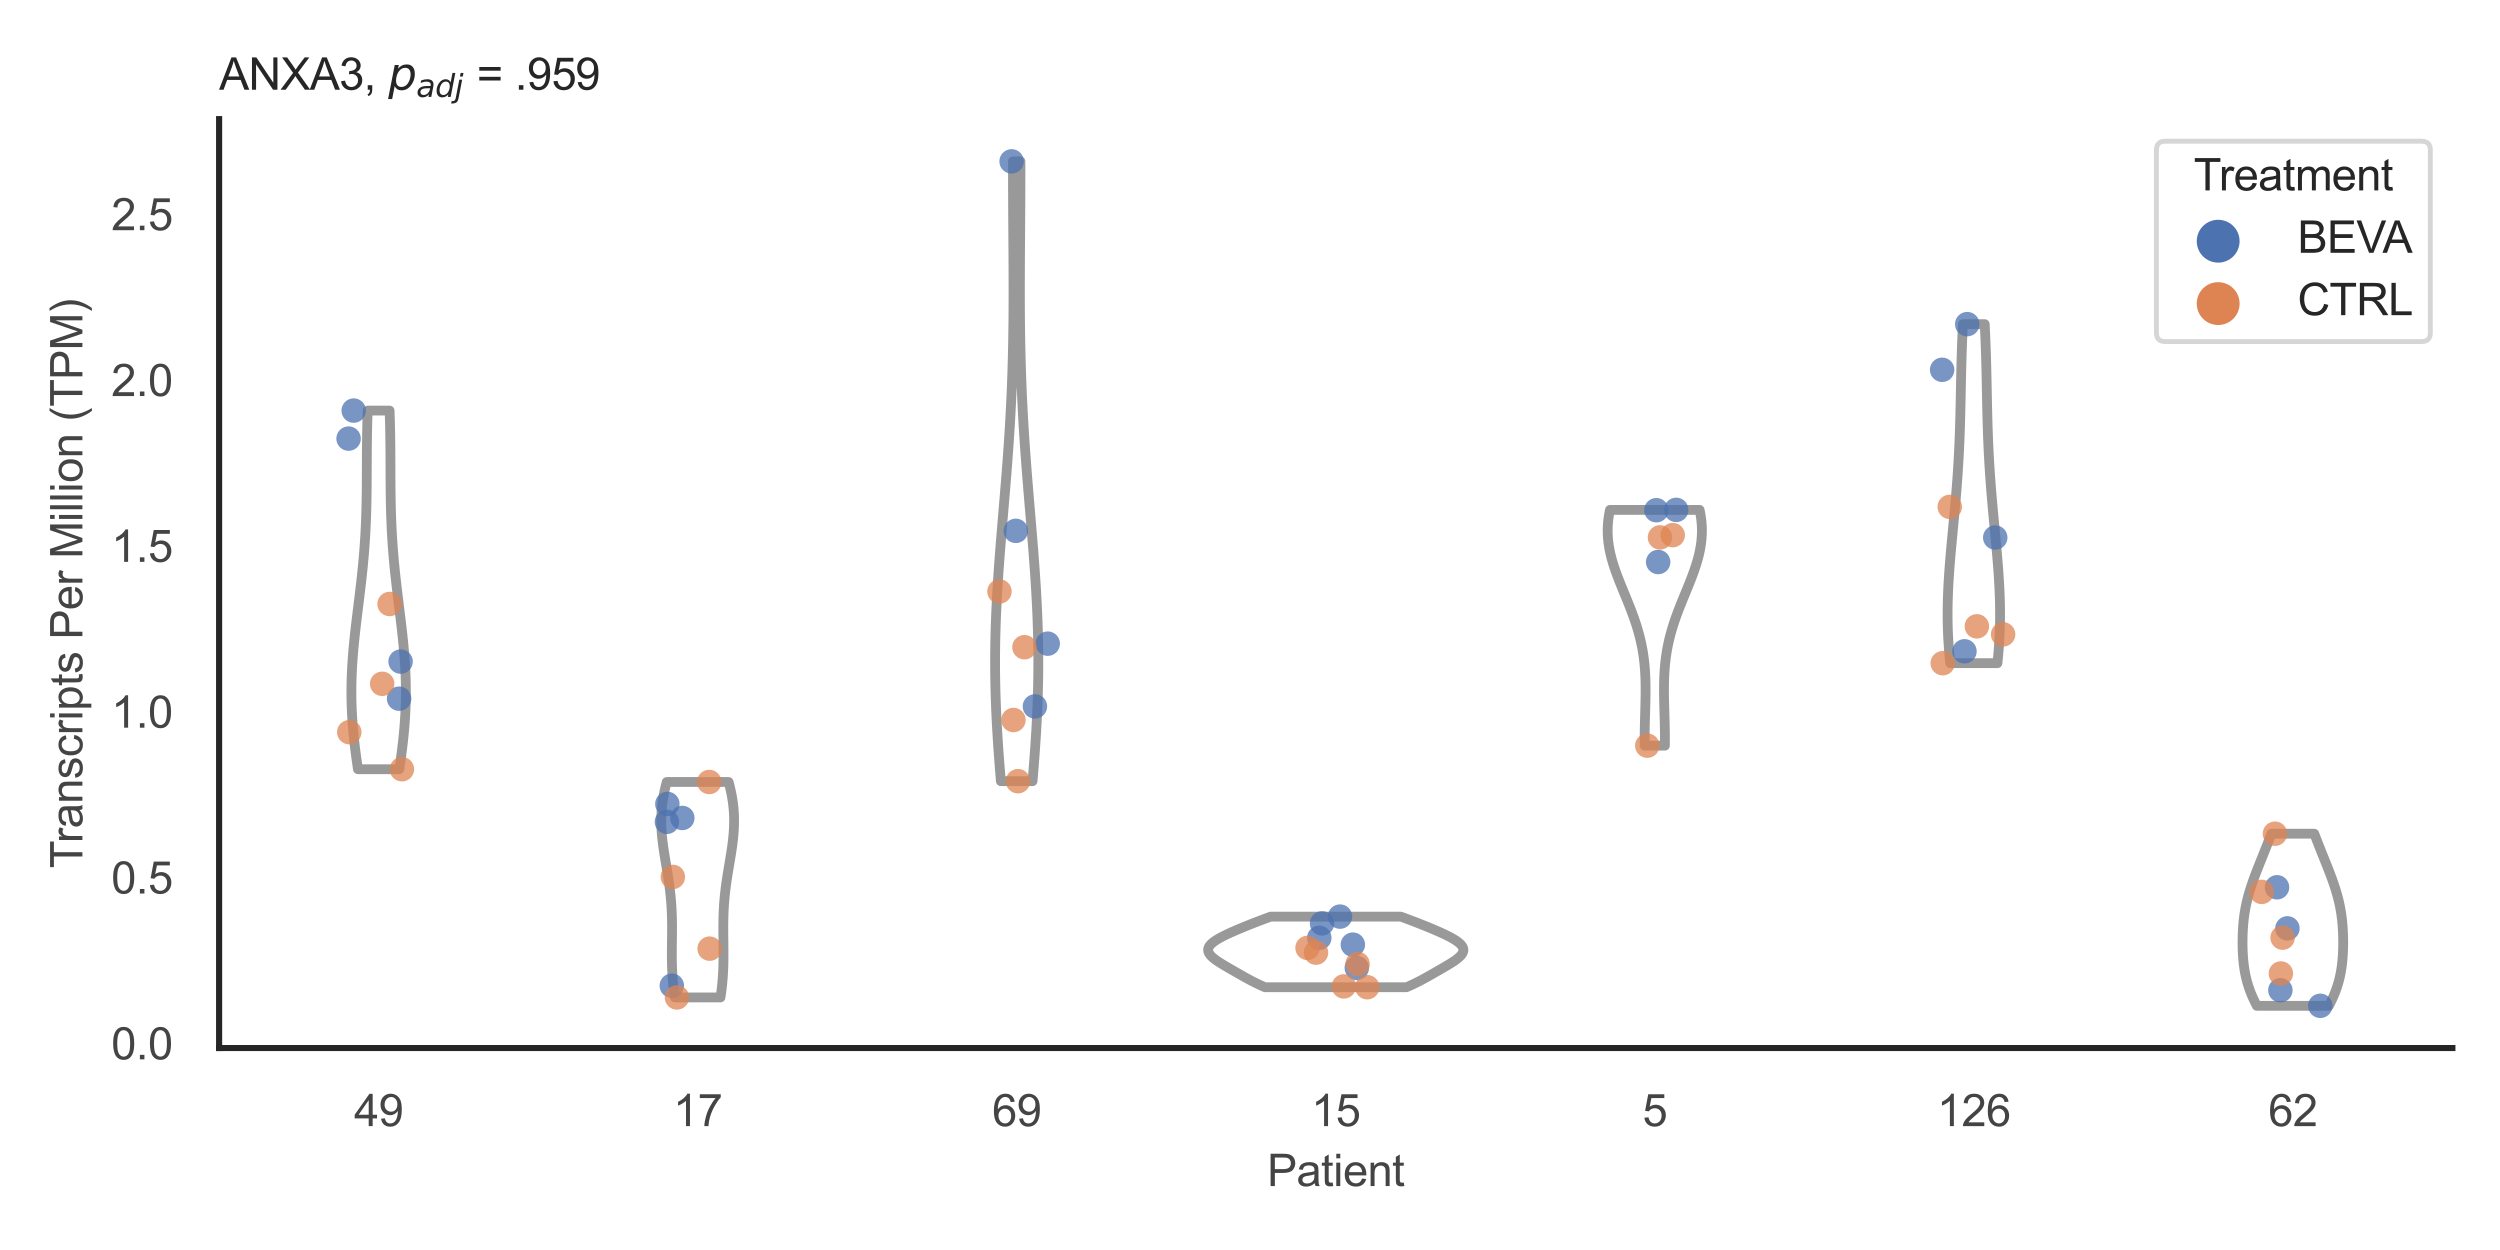 <?xml version="1.0" encoding="utf-8" standalone="no"?>
<!DOCTYPE svg PUBLIC "-//W3C//DTD SVG 1.1//EN"
  "http://www.w3.org/Graphics/SVG/1.1/DTD/svg11.dtd">
<svg xmlns:xlink="http://www.w3.org/1999/xlink" width="510.236pt" height="255.118pt" viewBox="0 0 510.236 255.118" xmlns="http://www.w3.org/2000/svg" version="1.1">
 <defs>
  <style type="text/css">*{stroke-linejoin: round; stroke-linecap: butt}</style>
 </defs>
 <g id="figure_1">
  <g id="patch_1">
   <path d="M 0 255.118 
L 510.236 255.118 
L 510.236 0 
L 0 0 
z
" style="fill: #ffffff"/>
  </g>
  <g id="axes_1">
   <g id="patch_2">
    <path d="M 44.72 213.898 
L 500.516 213.898 
L 500.516 24.32 
L 44.72 24.32 
z
" style="fill: #ffffff"/>
   </g>
   <g id="matplotlib.axis_1">
    <g id="xtick_1">
     <g id="text_1">
      <!-- 49 -->
      <g style="fill: #444444" transform="translate(72.272 229.84)scale(0.09 -0.09)">
       <defs>
        <path id="ArialMT-34" d="M 2069 0 
L 2069 1097 
L 81 1097 
L 81 1613 
L 2172 4581 
L 2631 4581 
L 2631 1613 
L 3250 1613 
L 3250 1097 
L 2631 1097 
L 2631 0 
L 2069 0 
z
M 2069 1613 
L 2069 3678 
L 634 1613 
L 2069 1613 
z
" transform="scale(0.016)"/>
        <path id="ArialMT-39" d="M 350 1059 
L 891 1109 
Q 959 728 1153 556 
Q 1347 384 1650 384 
Q 1909 384 2104 503 
Q 2300 622 2425 820 
Q 2550 1019 2634 1356 
Q 2719 1694 2719 2044 
Q 2719 2081 2716 2156 
Q 2547 1888 2255 1720 
Q 1963 1553 1622 1553 
Q 1053 1553 659 1965 
Q 266 2378 266 3053 
Q 266 3750 677 4175 
Q 1088 4600 1706 4600 
Q 2153 4600 2523 4359 
Q 2894 4119 3086 3673 
Q 3278 3228 3278 2384 
Q 3278 1506 3087 986 
Q 2897 466 2520 194 
Q 2144 -78 1638 -78 
Q 1100 -78 759 220 
Q 419 519 350 1059 
z
M 2653 3081 
Q 2653 3566 2395 3850 
Q 2138 4134 1775 4134 
Q 1400 4134 1122 3828 
Q 844 3522 844 3034 
Q 844 2597 1108 2323 
Q 1372 2050 1759 2050 
Q 2150 2050 2401 2323 
Q 2653 2597 2653 3081 
z
" transform="scale(0.016)"/>
       </defs>
       <use xlink:href="#ArialMT-34"/>
       <use xlink:href="#ArialMT-39" x="55.615"/>
      </g>
     </g>
    </g>
    <g id="xtick_2">
     <g id="text_2">
      <!-- 17 -->
      <g style="fill: #444444" transform="translate(137.386 229.84)scale(0.09 -0.09)">
       <defs>
        <path id="ArialMT-31" d="M 2384 0 
L 1822 0 
L 1822 3584 
Q 1619 3391 1289 3197 
Q 959 3003 697 2906 
L 697 3450 
Q 1169 3672 1522 3987 
Q 1875 4303 2022 4600 
L 2384 4600 
L 2384 0 
z
" transform="scale(0.016)"/>
        <path id="ArialMT-37" d="M 303 3981 
L 303 4522 
L 3269 4522 
L 3269 4084 
Q 2831 3619 2401 2847 
Q 1972 2075 1738 1259 
Q 1569 684 1522 0 
L 944 0 
Q 953 541 1156 1306 
Q 1359 2072 1739 2783 
Q 2119 3494 2547 3981 
L 303 3981 
z
" transform="scale(0.016)"/>
       </defs>
       <use xlink:href="#ArialMT-31"/>
       <use xlink:href="#ArialMT-37" x="55.615"/>
      </g>
     </g>
    </g>
    <g id="xtick_3">
     <g id="text_3">
      <!-- 69 -->
      <g style="fill: #444444" transform="translate(202.5 229.84)scale(0.09 -0.09)">
       <defs>
        <path id="ArialMT-36" d="M 3184 3459 
L 2625 3416 
Q 2550 3747 2413 3897 
Q 2184 4138 1850 4138 
Q 1581 4138 1378 3988 
Q 1113 3794 959 3422 
Q 806 3050 800 2363 
Q 1003 2672 1297 2822 
Q 1591 2972 1913 2972 
Q 2475 2972 2870 2558 
Q 3266 2144 3266 1488 
Q 3266 1056 3080 686 
Q 2894 316 2569 119 
Q 2244 -78 1831 -78 
Q 1128 -78 684 439 
Q 241 956 241 2144 
Q 241 3472 731 4075 
Q 1159 4600 1884 4600 
Q 2425 4600 2770 4297 
Q 3116 3994 3184 3459 
z
M 888 1484 
Q 888 1194 1011 928 
Q 1134 663 1356 523 
Q 1578 384 1822 384 
Q 2178 384 2434 671 
Q 2691 959 2691 1453 
Q 2691 1928 2437 2201 
Q 2184 2475 1800 2475 
Q 1419 2475 1153 2201 
Q 888 1928 888 1484 
z
" transform="scale(0.016)"/>
       </defs>
       <use xlink:href="#ArialMT-36"/>
       <use xlink:href="#ArialMT-39" x="55.615"/>
      </g>
     </g>
    </g>
    <g id="xtick_4">
     <g id="text_4">
      <!-- 15 -->
      <g style="fill: #444444" transform="translate(267.613 229.84)scale(0.09 -0.09)">
       <defs>
        <path id="ArialMT-35" d="M 266 1200 
L 856 1250 
Q 922 819 1161 601 
Q 1400 384 1738 384 
Q 2144 384 2425 690 
Q 2706 997 2706 1503 
Q 2706 1984 2436 2262 
Q 2166 2541 1728 2541 
Q 1456 2541 1237 2417 
Q 1019 2294 894 2097 
L 366 2166 
L 809 4519 
L 3088 4519 
L 3088 3981 
L 1259 3981 
L 1013 2750 
Q 1425 3038 1878 3038 
Q 2478 3038 2890 2622 
Q 3303 2206 3303 1553 
Q 3303 931 2941 478 
Q 2500 -78 1738 -78 
Q 1113 -78 717 272 
Q 322 622 266 1200 
z
" transform="scale(0.016)"/>
       </defs>
       <use xlink:href="#ArialMT-31"/>
       <use xlink:href="#ArialMT-35" x="55.615"/>
      </g>
     </g>
    </g>
    <g id="xtick_5">
     <g id="text_5">
      <!-- 5 -->
      <g style="fill: #444444" transform="translate(335.229 229.84)scale(0.09 -0.09)">
       <use xlink:href="#ArialMT-35"/>
      </g>
     </g>
    </g>
    <g id="xtick_6">
     <g id="text_6">
      <!-- 126 -->
      <g style="fill: #444444" transform="translate(395.338 229.84)scale(0.09 -0.09)">
       <defs>
        <path id="ArialMT-32" d="M 3222 541 
L 3222 0 
L 194 0 
Q 188 203 259 391 
Q 375 700 629 1000 
Q 884 1300 1366 1694 
Q 2113 2306 2375 2664 
Q 2638 3022 2638 3341 
Q 2638 3675 2398 3904 
Q 2159 4134 1775 4134 
Q 1369 4134 1125 3890 
Q 881 3647 878 3216 
L 300 3275 
Q 359 3922 746 4261 
Q 1134 4600 1788 4600 
Q 2447 4600 2831 4234 
Q 3216 3869 3216 3328 
Q 3216 3053 3103 2787 
Q 2991 2522 2730 2228 
Q 2469 1934 1863 1422 
Q 1356 997 1212 845 
Q 1069 694 975 541 
L 3222 541 
z
" transform="scale(0.016)"/>
       </defs>
       <use xlink:href="#ArialMT-31"/>
       <use xlink:href="#ArialMT-32" x="55.615"/>
       <use xlink:href="#ArialMT-36" x="111.23"/>
      </g>
     </g>
    </g>
    <g id="xtick_7">
     <g id="text_7">
      <!-- 62 -->
      <g style="fill: #444444" transform="translate(462.955 229.84)scale(0.09 -0.09)">
       <use xlink:href="#ArialMT-36"/>
       <use xlink:href="#ArialMT-32" x="55.615"/>
      </g>
     </g>
    </g>
    <g id="text_8">
     <!-- Patient -->
     <g style="fill: #444444" transform="translate(258.609 242.071)scale(0.09 -0.09)">
      <defs>
       <path id="ArialMT-50" d="M 494 0 
L 494 4581 
L 2222 4581 
Q 2678 4581 2919 4538 
Q 3256 4481 3484 4323 
Q 3713 4166 3852 3881 
Q 3991 3597 3991 3256 
Q 3991 2672 3619 2267 
Q 3247 1863 2275 1863 
L 1100 1863 
L 1100 0 
L 494 0 
z
M 1100 2403 
L 2284 2403 
Q 2872 2403 3119 2622 
Q 3366 2841 3366 3238 
Q 3366 3525 3220 3729 
Q 3075 3934 2838 4000 
Q 2684 4041 2272 4041 
L 1100 4041 
L 1100 2403 
z
" transform="scale(0.016)"/>
       <path id="ArialMT-61" d="M 2588 409 
Q 2275 144 1986 34 
Q 1697 -75 1366 -75 
Q 819 -75 525 192 
Q 231 459 231 875 
Q 231 1119 342 1320 
Q 453 1522 633 1644 
Q 813 1766 1038 1828 
Q 1203 1872 1538 1913 
Q 2219 1994 2541 2106 
Q 2544 2222 2544 2253 
Q 2544 2597 2384 2738 
Q 2169 2928 1744 2928 
Q 1347 2928 1158 2789 
Q 969 2650 878 2297 
L 328 2372 
Q 403 2725 575 2942 
Q 747 3159 1072 3276 
Q 1397 3394 1825 3394 
Q 2250 3394 2515 3294 
Q 2781 3194 2906 3042 
Q 3031 2891 3081 2659 
Q 3109 2516 3109 2141 
L 3109 1391 
Q 3109 606 3145 398 
Q 3181 191 3288 0 
L 2700 0 
Q 2613 175 2588 409 
z
M 2541 1666 
Q 2234 1541 1622 1453 
Q 1275 1403 1131 1340 
Q 988 1278 909 1158 
Q 831 1038 831 891 
Q 831 666 1001 516 
Q 1172 366 1500 366 
Q 1825 366 2078 508 
Q 2331 650 2450 897 
Q 2541 1088 2541 1459 
L 2541 1666 
z
" transform="scale(0.016)"/>
       <path id="ArialMT-74" d="M 1650 503 
L 1731 6 
Q 1494 -44 1306 -44 
Q 1000 -44 831 53 
Q 663 150 594 308 
Q 525 466 525 972 
L 525 2881 
L 113 2881 
L 113 3319 
L 525 3319 
L 525 4141 
L 1084 4478 
L 1084 3319 
L 1650 3319 
L 1650 2881 
L 1084 2881 
L 1084 941 
Q 1084 700 1114 631 
Q 1144 563 1211 522 
Q 1278 481 1403 481 
Q 1497 481 1650 503 
z
" transform="scale(0.016)"/>
       <path id="ArialMT-69" d="M 425 3934 
L 425 4581 
L 988 4581 
L 988 3934 
L 425 3934 
z
M 425 0 
L 425 3319 
L 988 3319 
L 988 0 
L 425 0 
z
" transform="scale(0.016)"/>
       <path id="ArialMT-65" d="M 2694 1069 
L 3275 997 
Q 3138 488 2766 206 
Q 2394 -75 1816 -75 
Q 1088 -75 661 373 
Q 234 822 234 1631 
Q 234 2469 665 2931 
Q 1097 3394 1784 3394 
Q 2450 3394 2872 2941 
Q 3294 2488 3294 1666 
Q 3294 1616 3291 1516 
L 816 1516 
Q 847 969 1125 678 
Q 1403 388 1819 388 
Q 2128 388 2347 550 
Q 2566 713 2694 1069 
z
M 847 1978 
L 2700 1978 
Q 2663 2397 2488 2606 
Q 2219 2931 1791 2931 
Q 1403 2931 1139 2672 
Q 875 2413 847 1978 
z
" transform="scale(0.016)"/>
       <path id="ArialMT-6e" d="M 422 0 
L 422 3319 
L 928 3319 
L 928 2847 
Q 1294 3394 1984 3394 
Q 2284 3394 2536 3286 
Q 2788 3178 2913 3003 
Q 3038 2828 3088 2588 
Q 3119 2431 3119 2041 
L 3119 0 
L 2556 0 
L 2556 2019 
Q 2556 2363 2490 2533 
Q 2425 2703 2258 2804 
Q 2091 2906 1866 2906 
Q 1506 2906 1245 2678 
Q 984 2450 984 1813 
L 984 0 
L 422 0 
z
" transform="scale(0.016)"/>
      </defs>
      <use xlink:href="#ArialMT-50"/>
      <use xlink:href="#ArialMT-61" x="66.699"/>
      <use xlink:href="#ArialMT-74" x="122.314"/>
      <use xlink:href="#ArialMT-69" x="150.098"/>
      <use xlink:href="#ArialMT-65" x="172.314"/>
      <use xlink:href="#ArialMT-6e" x="227.93"/>
      <use xlink:href="#ArialMT-74" x="283.545"/>
     </g>
    </g>
   </g>
   <g id="matplotlib.axis_2">
    <g id="ytick_1">
     <g id="text_9">
      <!-- 0.0 -->
      <g style="fill: #444444" transform="translate(22.71 216.207)scale(0.09 -0.09)">
       <defs>
        <path id="ArialMT-30" d="M 266 2259 
Q 266 3072 433 3567 
Q 600 4063 929 4331 
Q 1259 4600 1759 4600 
Q 2128 4600 2406 4451 
Q 2684 4303 2865 4023 
Q 3047 3744 3150 3342 
Q 3253 2941 3253 2259 
Q 3253 1453 3087 958 
Q 2922 463 2592 192 
Q 2263 -78 1759 -78 
Q 1097 -78 719 397 
Q 266 969 266 2259 
z
M 844 2259 
Q 844 1131 1108 757 
Q 1372 384 1759 384 
Q 2147 384 2411 759 
Q 2675 1134 2675 2259 
Q 2675 3391 2411 3762 
Q 2147 4134 1753 4134 
Q 1366 4134 1134 3806 
Q 844 3388 844 2259 
z
" transform="scale(0.016)"/>
        <path id="ArialMT-2e" d="M 581 0 
L 581 641 
L 1222 641 
L 1222 0 
L 581 0 
z
" transform="scale(0.016)"/>
       </defs>
       <use xlink:href="#ArialMT-30"/>
       <use xlink:href="#ArialMT-2e" x="55.615"/>
       <use xlink:href="#ArialMT-30" x="83.398"/>
      </g>
     </g>
    </g>
    <g id="ytick_2">
     <g id="text_10">
      <!-- 0.5 -->
      <g style="fill: #444444" transform="translate(22.71 182.362)scale(0.09 -0.09)">
       <use xlink:href="#ArialMT-30"/>
       <use xlink:href="#ArialMT-2e" x="55.615"/>
       <use xlink:href="#ArialMT-35" x="83.398"/>
      </g>
     </g>
    </g>
    <g id="ytick_3">
     <g id="text_11">
      <!-- 1.0 -->
      <g style="fill: #444444" transform="translate(22.71 148.518)scale(0.09 -0.09)">
       <use xlink:href="#ArialMT-31"/>
       <use xlink:href="#ArialMT-2e" x="55.615"/>
       <use xlink:href="#ArialMT-30" x="83.398"/>
      </g>
     </g>
    </g>
    <g id="ytick_4">
     <g id="text_12">
      <!-- 1.5 -->
      <g style="fill: #444444" transform="translate(22.71 114.673)scale(0.09 -0.09)">
       <use xlink:href="#ArialMT-31"/>
       <use xlink:href="#ArialMT-2e" x="55.615"/>
       <use xlink:href="#ArialMT-35" x="83.398"/>
      </g>
     </g>
    </g>
    <g id="ytick_5">
     <g id="text_13">
      <!-- 2.0 -->
      <g style="fill: #444444" transform="translate(22.71 80.829)scale(0.09 -0.09)">
       <use xlink:href="#ArialMT-32"/>
       <use xlink:href="#ArialMT-2e" x="55.615"/>
       <use xlink:href="#ArialMT-30" x="83.398"/>
      </g>
     </g>
    </g>
    <g id="ytick_6">
     <g id="text_14">
      <!-- 2.5 -->
      <g style="fill: #444444" transform="translate(22.71 46.984)scale(0.09 -0.09)">
       <use xlink:href="#ArialMT-32"/>
       <use xlink:href="#ArialMT-2e" x="55.615"/>
       <use xlink:href="#ArialMT-35" x="83.398"/>
      </g>
     </g>
    </g>
    <g id="text_15">
     <!-- Transcripts Per Million (TPM) -->
     <g style="fill: #444444" transform="translate(16.816 177.194)rotate(-90)scale(0.09 -0.09)">
      <defs>
       <path id="ArialMT-54" d="M 1659 0 
L 1659 4041 
L 150 4041 
L 150 4581 
L 3781 4581 
L 3781 4041 
L 2266 4041 
L 2266 0 
L 1659 0 
z
" transform="scale(0.016)"/>
       <path id="ArialMT-72" d="M 416 0 
L 416 3319 
L 922 3319 
L 922 2816 
Q 1116 3169 1280 3281 
Q 1444 3394 1641 3394 
Q 1925 3394 2219 3213 
L 2025 2691 
Q 1819 2813 1613 2813 
Q 1428 2813 1281 2702 
Q 1134 2591 1072 2394 
Q 978 2094 978 1738 
L 978 0 
L 416 0 
z
" transform="scale(0.016)"/>
       <path id="ArialMT-73" d="M 197 991 
L 753 1078 
Q 800 744 1014 566 
Q 1228 388 1613 388 
Q 2000 388 2187 545 
Q 2375 703 2375 916 
Q 2375 1106 2209 1216 
Q 2094 1291 1634 1406 
Q 1016 1563 777 1677 
Q 538 1791 414 1992 
Q 291 2194 291 2438 
Q 291 2659 392 2848 
Q 494 3038 669 3163 
Q 800 3259 1026 3326 
Q 1253 3394 1513 3394 
Q 1903 3394 2198 3281 
Q 2494 3169 2634 2976 
Q 2775 2784 2828 2463 
L 2278 2388 
Q 2241 2644 2061 2787 
Q 1881 2931 1553 2931 
Q 1166 2931 1000 2803 
Q 834 2675 834 2503 
Q 834 2394 903 2306 
Q 972 2216 1119 2156 
Q 1203 2125 1616 2013 
Q 2213 1853 2448 1751 
Q 2684 1650 2818 1456 
Q 2953 1263 2953 975 
Q 2953 694 2789 445 
Q 2625 197 2315 61 
Q 2006 -75 1616 -75 
Q 969 -75 630 194 
Q 291 463 197 991 
z
" transform="scale(0.016)"/>
       <path id="ArialMT-63" d="M 2588 1216 
L 3141 1144 
Q 3050 572 2676 248 
Q 2303 -75 1759 -75 
Q 1078 -75 664 370 
Q 250 816 250 1647 
Q 250 2184 428 2587 
Q 606 2991 970 3192 
Q 1334 3394 1763 3394 
Q 2303 3394 2647 3120 
Q 2991 2847 3088 2344 
L 2541 2259 
Q 2463 2594 2264 2762 
Q 2066 2931 1784 2931 
Q 1359 2931 1093 2626 
Q 828 2322 828 1663 
Q 828 994 1084 691 
Q 1341 388 1753 388 
Q 2084 388 2306 591 
Q 2528 794 2588 1216 
z
" transform="scale(0.016)"/>
       <path id="ArialMT-70" d="M 422 -1272 
L 422 3319 
L 934 3319 
L 934 2888 
Q 1116 3141 1344 3267 
Q 1572 3394 1897 3394 
Q 2322 3394 2647 3175 
Q 2972 2956 3137 2557 
Q 3303 2159 3303 1684 
Q 3303 1175 3120 767 
Q 2938 359 2589 142 
Q 2241 -75 1856 -75 
Q 1575 -75 1351 44 
Q 1128 163 984 344 
L 984 -1272 
L 422 -1272 
z
M 931 1641 
Q 931 1000 1190 694 
Q 1450 388 1819 388 
Q 2194 388 2461 705 
Q 2728 1022 2728 1688 
Q 2728 2322 2467 2637 
Q 2206 2953 1844 2953 
Q 1484 2953 1207 2617 
Q 931 2281 931 1641 
z
" transform="scale(0.016)"/>
       <path id="ArialMT-20" transform="scale(0.016)"/>
       <path id="ArialMT-4d" d="M 475 0 
L 475 4581 
L 1388 4581 
L 2472 1338 
Q 2622 884 2691 659 
Q 2769 909 2934 1394 
L 4031 4581 
L 4847 4581 
L 4847 0 
L 4263 0 
L 4263 3834 
L 2931 0 
L 2384 0 
L 1059 3900 
L 1059 0 
L 475 0 
z
" transform="scale(0.016)"/>
       <path id="ArialMT-6c" d="M 409 0 
L 409 4581 
L 972 4581 
L 972 0 
L 409 0 
z
" transform="scale(0.016)"/>
       <path id="ArialMT-6f" d="M 213 1659 
Q 213 2581 725 3025 
Q 1153 3394 1769 3394 
Q 2453 3394 2887 2945 
Q 3322 2497 3322 1706 
Q 3322 1066 3130 698 
Q 2938 331 2570 128 
Q 2203 -75 1769 -75 
Q 1072 -75 642 372 
Q 213 819 213 1659 
z
M 791 1659 
Q 791 1022 1069 705 
Q 1347 388 1769 388 
Q 2188 388 2466 706 
Q 2744 1025 2744 1678 
Q 2744 2294 2464 2611 
Q 2184 2928 1769 2928 
Q 1347 2928 1069 2612 
Q 791 2297 791 1659 
z
" transform="scale(0.016)"/>
       <path id="ArialMT-28" d="M 1497 -1347 
Q 1031 -759 709 28 
Q 388 816 388 1659 
Q 388 2403 628 3084 
Q 909 3875 1497 4659 
L 1900 4659 
Q 1522 4009 1400 3731 
Q 1209 3300 1100 2831 
Q 966 2247 966 1656 
Q 966 153 1900 -1347 
L 1497 -1347 
z
" transform="scale(0.016)"/>
       <path id="ArialMT-29" d="M 791 -1347 
L 388 -1347 
Q 1322 153 1322 1656 
Q 1322 2244 1188 2822 
Q 1081 3291 891 3722 
Q 769 4003 388 4659 
L 791 4659 
Q 1378 3875 1659 3084 
Q 1900 2403 1900 1659 
Q 1900 816 1576 28 
Q 1253 -759 791 -1347 
z
" transform="scale(0.016)"/>
      </defs>
      <use xlink:href="#ArialMT-54"/>
      <use xlink:href="#ArialMT-72" x="57.334"/>
      <use xlink:href="#ArialMT-61" x="90.635"/>
      <use xlink:href="#ArialMT-6e" x="146.25"/>
      <use xlink:href="#ArialMT-73" x="201.865"/>
      <use xlink:href="#ArialMT-63" x="251.865"/>
      <use xlink:href="#ArialMT-72" x="301.865"/>
      <use xlink:href="#ArialMT-69" x="335.166"/>
      <use xlink:href="#ArialMT-70" x="357.383"/>
      <use xlink:href="#ArialMT-74" x="412.998"/>
      <use xlink:href="#ArialMT-73" x="440.781"/>
      <use xlink:href="#ArialMT-20" x="490.781"/>
      <use xlink:href="#ArialMT-50" x="518.564"/>
      <use xlink:href="#ArialMT-65" x="585.264"/>
      <use xlink:href="#ArialMT-72" x="640.879"/>
      <use xlink:href="#ArialMT-20" x="674.18"/>
      <use xlink:href="#ArialMT-4d" x="701.963"/>
      <use xlink:href="#ArialMT-69" x="785.264"/>
      <use xlink:href="#ArialMT-6c" x="807.48"/>
      <use xlink:href="#ArialMT-6c" x="829.697"/>
      <use xlink:href="#ArialMT-69" x="851.914"/>
      <use xlink:href="#ArialMT-6f" x="874.131"/>
      <use xlink:href="#ArialMT-6e" x="929.746"/>
      <use xlink:href="#ArialMT-20" x="985.361"/>
      <use xlink:href="#ArialMT-28" x="1013.145"/>
      <use xlink:href="#ArialMT-54" x="1046.445"/>
      <use xlink:href="#ArialMT-50" x="1107.529"/>
      <use xlink:href="#ArialMT-4d" x="1174.229"/>
      <use xlink:href="#ArialMT-29" x="1257.529"/>
     </g>
    </g>
   </g>
   <g id="PolyCollection_1">
    <defs>
     <path id="m2a4e2f8809" d="M 81.497 -98.128 
L 73.056 -98.128 
L 72.947 -98.867 
L 72.841 -99.606 
L 72.737 -100.346 
L 72.638 -101.085 
L 72.541 -101.824 
L 72.449 -102.563 
L 72.362 -103.303 
L 72.279 -104.042 
L 72.201 -104.781 
L 72.128 -105.521 
L 72.061 -106.26 
L 71.999 -106.999 
L 71.943 -107.739 
L 71.893 -108.478 
L 71.849 -109.217 
L 71.811 -109.957 
L 71.78 -110.696 
L 71.755 -111.435 
L 71.737 -112.175 
L 71.725 -112.914 
L 71.719 -113.653 
L 71.72 -114.393 
L 71.728 -115.132 
L 71.742 -115.871 
L 71.762 -116.61 
L 71.788 -117.35 
L 71.82 -118.089 
L 71.858 -118.828 
L 71.901 -119.568 
L 71.95 -120.307 
L 72.003 -121.046 
L 72.062 -121.786 
L 72.125 -122.525 
L 72.193 -123.264 
L 72.264 -124.004 
L 72.339 -124.743 
L 72.417 -125.482 
L 72.498 -126.222 
L 72.582 -126.961 
L 72.668 -127.7 
L 72.755 -128.44 
L 72.844 -129.179 
L 72.935 -129.918 
L 73.026 -130.657 
L 73.117 -131.397 
L 73.208 -132.136 
L 73.299 -132.875 
L 73.389 -133.615 
L 73.478 -134.354 
L 73.566 -135.093 
L 73.653 -135.833 
L 73.737 -136.572 
L 73.819 -137.311 
L 73.899 -138.051 
L 73.976 -138.79 
L 74.05 -139.529 
L 74.121 -140.269 
L 74.189 -141.008 
L 74.254 -141.747 
L 74.315 -142.487 
L 74.373 -143.226 
L 74.427 -143.965 
L 74.477 -144.705 
L 74.524 -145.444 
L 74.567 -146.183 
L 74.606 -146.922 
L 74.642 -147.662 
L 74.675 -148.401 
L 74.704 -149.14 
L 74.73 -149.88 
L 74.753 -150.619 
L 74.772 -151.358 
L 74.79 -152.098 
L 74.804 -152.837 
L 74.816 -153.576 
L 74.827 -154.316 
L 74.835 -155.055 
L 74.842 -155.794 
L 74.847 -156.534 
L 74.852 -157.273 
L 74.855 -158.012 
L 74.858 -158.752 
L 74.861 -159.491 
L 74.863 -160.23 
L 74.866 -160.969 
L 74.869 -161.709 
L 74.873 -162.448 
L 74.878 -163.187 
L 74.884 -163.927 
L 74.891 -164.666 
L 74.9 -165.405 
L 74.91 -166.145 
L 74.922 -166.884 
L 74.936 -167.623 
L 74.953 -168.363 
L 74.971 -169.102 
L 74.992 -169.841 
L 75.014 -170.581 
L 75.04 -171.32 
L 79.514 -171.32 
L 79.514 -171.32 
L 79.539 -170.581 
L 79.562 -169.841 
L 79.583 -169.102 
L 79.601 -168.363 
L 79.617 -167.623 
L 79.631 -166.884 
L 79.644 -166.145 
L 79.654 -165.405 
L 79.663 -164.666 
L 79.67 -163.927 
L 79.676 -163.187 
L 79.681 -162.448 
L 79.685 -161.709 
L 79.688 -160.969 
L 79.691 -160.23 
L 79.693 -159.491 
L 79.696 -158.752 
L 79.699 -158.012 
L 79.702 -157.273 
L 79.706 -156.534 
L 79.712 -155.794 
L 79.719 -155.055 
L 79.727 -154.316 
L 79.737 -153.576 
L 79.75 -152.837 
L 79.764 -152.098 
L 79.781 -151.358 
L 79.801 -150.619 
L 79.824 -149.88 
L 79.85 -149.14 
L 79.879 -148.401 
L 79.911 -147.662 
L 79.947 -146.922 
L 79.987 -146.183 
L 80.03 -145.444 
L 80.077 -144.705 
L 80.127 -143.965 
L 80.181 -143.226 
L 80.239 -142.487 
L 80.3 -141.747 
L 80.364 -141.008 
L 80.432 -140.269 
L 80.503 -139.529 
L 80.578 -138.79 
L 80.655 -138.051 
L 80.735 -137.311 
L 80.817 -136.572 
L 80.901 -135.833 
L 80.987 -135.093 
L 81.075 -134.354 
L 81.164 -133.615 
L 81.255 -132.875 
L 81.346 -132.136 
L 81.437 -131.397 
L 81.528 -130.657 
L 81.619 -129.918 
L 81.709 -129.179 
L 81.798 -128.44 
L 81.886 -127.7 
L 81.972 -126.961 
L 82.056 -126.222 
L 82.137 -125.482 
L 82.215 -124.743 
L 82.29 -124.004 
L 82.361 -123.264 
L 82.428 -122.525 
L 82.492 -121.786 
L 82.55 -121.046 
L 82.604 -120.307 
L 82.653 -119.568 
L 82.696 -118.828 
L 82.734 -118.089 
L 82.766 -117.35 
L 82.792 -116.61 
L 82.812 -115.871 
L 82.826 -115.132 
L 82.834 -114.393 
L 82.835 -113.653 
L 82.829 -112.914 
L 82.817 -112.175 
L 82.799 -111.435 
L 82.774 -110.696 
L 82.743 -109.957 
L 82.705 -109.217 
L 82.661 -108.478 
L 82.611 -107.739 
L 82.555 -106.999 
L 82.493 -106.26 
L 82.426 -105.521 
L 82.353 -104.781 
L 82.275 -104.042 
L 82.192 -103.303 
L 82.104 -102.563 
L 82.012 -101.824 
L 81.916 -101.085 
L 81.816 -100.346 
L 81.713 -99.606 
L 81.607 -98.867 
L 81.497 -98.128 
z
" style="stroke: #999999; stroke-width: 2"/>
    </defs>
    <g clip-path="url(#p92d438beab)">
     <use xlink:href="#m2a4e2f8809" x="0" y="255.118" style="fill: #ffffff; stroke: #999999; stroke-width: 2"/>
    </g>
   </g>
   <g id="PolyCollection_2">
    <defs>
     <path id="m42b033a8eb" d="M 147.047 -51.549 
L 137.734 -51.549 
L 137.667 -51.993 
L 137.605 -52.438 
L 137.545 -52.882 
L 137.491 -53.326 
L 137.44 -53.77 
L 137.393 -54.214 
L 137.35 -54.658 
L 137.311 -55.102 
L 137.276 -55.546 
L 137.246 -55.99 
L 137.218 -56.435 
L 137.195 -56.879 
L 137.175 -57.323 
L 137.159 -57.767 
L 137.145 -58.211 
L 137.135 -58.655 
L 137.127 -59.099 
L 137.122 -59.543 
L 137.119 -59.988 
L 137.118 -60.432 
L 137.119 -60.876 
L 137.121 -61.32 
L 137.125 -61.764 
L 137.129 -62.208 
L 137.134 -62.652 
L 137.139 -63.096 
L 137.144 -63.54 
L 137.149 -63.985 
L 137.153 -64.429 
L 137.156 -64.873 
L 137.158 -65.317 
L 137.159 -65.761 
L 137.158 -66.205 
L 137.154 -66.649 
L 137.149 -67.093 
L 137.141 -67.538 
L 137.13 -67.982 
L 137.116 -68.426 
L 137.1 -68.87 
L 137.08 -69.314 
L 137.057 -69.758 
L 137.031 -70.202 
L 137.001 -70.646 
L 136.968 -71.09 
L 136.931 -71.535 
L 136.891 -71.979 
L 136.847 -72.423 
L 136.8 -72.867 
L 136.749 -73.311 
L 136.695 -73.755 
L 136.639 -74.199 
L 136.579 -74.643 
L 136.517 -75.087 
L 136.452 -75.532 
L 136.385 -75.976 
L 136.316 -76.42 
L 136.245 -76.864 
L 136.172 -77.308 
L 136.099 -77.752 
L 136.025 -78.196 
L 135.95 -78.64 
L 135.875 -79.085 
L 135.801 -79.529 
L 135.727 -79.973 
L 135.655 -80.417 
L 135.584 -80.861 
L 135.515 -81.305 
L 135.448 -81.749 
L 135.384 -82.193 
L 135.322 -82.637 
L 135.265 -83.082 
L 135.211 -83.526 
L 135.161 -83.97 
L 135.116 -84.414 
L 135.076 -84.858 
L 135.042 -85.302 
L 135.012 -85.746 
L 134.989 -86.19 
L 134.972 -86.635 
L 134.961 -87.079 
L 134.957 -87.523 
L 134.959 -87.967 
L 134.969 -88.411 
L 134.985 -88.855 
L 135.009 -89.299 
L 135.039 -89.743 
L 135.077 -90.187 
L 135.123 -90.632 
L 135.175 -91.076 
L 135.235 -91.52 
L 135.302 -91.964 
L 135.376 -92.408 
L 135.456 -92.852 
L 135.544 -93.296 
L 135.638 -93.74 
L 135.738 -94.184 
L 135.844 -94.629 
L 135.956 -95.073 
L 136.073 -95.517 
L 148.708 -95.517 
L 148.708 -95.517 
L 148.826 -95.073 
L 148.937 -94.629 
L 149.043 -94.184 
L 149.144 -93.74 
L 149.237 -93.296 
L 149.325 -92.852 
L 149.405 -92.408 
L 149.479 -91.964 
L 149.546 -91.52 
L 149.606 -91.076 
L 149.658 -90.632 
L 149.704 -90.187 
L 149.742 -89.743 
L 149.773 -89.299 
L 149.796 -88.855 
L 149.813 -88.411 
L 149.822 -87.967 
L 149.825 -87.523 
L 149.82 -87.079 
L 149.809 -86.635 
L 149.792 -86.19 
L 149.769 -85.746 
L 149.74 -85.302 
L 149.705 -84.858 
L 149.665 -84.414 
L 149.62 -83.97 
L 149.57 -83.526 
L 149.516 -83.082 
L 149.459 -82.637 
L 149.398 -82.193 
L 149.333 -81.749 
L 149.267 -81.305 
L 149.197 -80.861 
L 149.126 -80.417 
L 149.054 -79.973 
L 148.98 -79.529 
L 148.906 -79.085 
L 148.831 -78.64 
L 148.757 -78.196 
L 148.682 -77.752 
L 148.609 -77.308 
L 148.537 -76.864 
L 148.466 -76.42 
L 148.397 -75.976 
L 148.329 -75.532 
L 148.265 -75.087 
L 148.202 -74.643 
L 148.142 -74.199 
L 148.086 -73.755 
L 148.032 -73.311 
L 147.982 -72.867 
L 147.934 -72.423 
L 147.891 -71.979 
L 147.85 -71.535 
L 147.814 -71.09 
L 147.78 -70.646 
L 147.75 -70.202 
L 147.724 -69.758 
L 147.701 -69.314 
L 147.681 -68.87 
L 147.665 -68.426 
L 147.651 -67.982 
L 147.641 -67.538 
L 147.633 -67.093 
L 147.627 -66.649 
L 147.624 -66.205 
L 147.622 -65.761 
L 147.623 -65.317 
L 147.625 -64.873 
L 147.628 -64.429 
L 147.632 -63.985 
L 147.637 -63.54 
L 147.642 -63.096 
L 147.647 -62.652 
L 147.652 -62.208 
L 147.656 -61.764 
L 147.66 -61.32 
L 147.662 -60.876 
L 147.663 -60.432 
L 147.662 -59.988 
L 147.659 -59.543 
L 147.654 -59.099 
L 147.646 -58.655 
L 147.636 -58.211 
L 147.623 -57.767 
L 147.606 -57.323 
L 147.586 -56.879 
L 147.563 -56.435 
L 147.536 -55.99 
L 147.505 -55.546 
L 147.47 -55.102 
L 147.431 -54.658 
L 147.388 -54.214 
L 147.342 -53.77 
L 147.291 -53.326 
L 147.236 -52.882 
L 147.177 -52.438 
L 147.114 -51.993 
L 147.047 -51.549 
z
" style="stroke: #999999; stroke-width: 2"/>
    </defs>
    <g clip-path="url(#p92d438beab)">
     <use xlink:href="#m42b033a8eb" x="0" y="255.118" style="fill: #ffffff; stroke: #999999; stroke-width: 2"/>
    </g>
   </g>
   <g id="PolyCollection_3">
    <defs>
     <path id="m5ca9b5bbc0" d="M 210.739 -95.682 
L 204.27 -95.682 
L 204.165 -96.959 
L 204.062 -98.237 
L 203.962 -99.515 
L 203.866 -100.793 
L 203.774 -102.07 
L 203.686 -103.348 
L 203.604 -104.626 
L 203.526 -105.904 
L 203.453 -107.182 
L 203.387 -108.459 
L 203.327 -109.737 
L 203.273 -111.015 
L 203.226 -112.293 
L 203.185 -113.57 
L 203.152 -114.848 
L 203.126 -116.126 
L 203.107 -117.404 
L 203.096 -118.681 
L 203.092 -119.959 
L 203.095 -121.237 
L 203.106 -122.515 
L 203.125 -123.793 
L 203.15 -125.07 
L 203.183 -126.348 
L 203.222 -127.626 
L 203.269 -128.904 
L 203.321 -130.181 
L 203.38 -131.459 
L 203.445 -132.737 
L 203.516 -134.015 
L 203.592 -135.292 
L 203.672 -136.57 
L 203.758 -137.848 
L 203.847 -139.126 
L 203.94 -140.404 
L 204.037 -141.681 
L 204.136 -142.959 
L 204.238 -144.237 
L 204.342 -145.515 
L 204.448 -146.792 
L 204.554 -148.07 
L 204.662 -149.348 
L 204.77 -150.626 
L 204.878 -151.904 
L 204.985 -153.181 
L 205.092 -154.459 
L 205.197 -155.737 
L 205.301 -157.015 
L 205.403 -158.292 
L 205.503 -159.57 
L 205.601 -160.848 
L 205.695 -162.126 
L 205.787 -163.403 
L 205.876 -164.681 
L 205.961 -165.959 
L 206.042 -167.237 
L 206.12 -168.515 
L 206.194 -169.792 
L 206.264 -171.07 
L 206.33 -172.348 
L 206.392 -173.626 
L 206.449 -174.903 
L 206.503 -176.181 
L 206.552 -177.459 
L 206.597 -178.737 
L 206.638 -180.014 
L 206.675 -181.292 
L 206.708 -182.57 
L 206.738 -183.848 
L 206.763 -185.126 
L 206.785 -186.403 
L 206.803 -187.681 
L 206.819 -188.959 
L 206.831 -190.237 
L 206.84 -191.514 
L 206.846 -192.792 
L 206.85 -194.07 
L 206.852 -195.348 
L 206.852 -196.625 
L 206.849 -197.903 
L 206.846 -199.181 
L 206.84 -200.459 
L 206.834 -201.737 
L 206.827 -203.014 
L 206.819 -204.292 
L 206.81 -205.57 
L 206.802 -206.848 
L 206.793 -208.125 
L 206.784 -209.403 
L 206.776 -210.681 
L 206.769 -211.959 
L 206.762 -213.237 
L 206.756 -214.514 
L 206.75 -215.792 
L 206.746 -217.07 
L 206.744 -218.348 
L 206.742 -219.625 
L 206.742 -220.903 
L 206.744 -222.181 
L 208.265 -222.181 
L 208.265 -222.181 
L 208.266 -220.903 
L 208.266 -219.625 
L 208.265 -218.348 
L 208.262 -217.07 
L 208.258 -215.792 
L 208.253 -214.514 
L 208.247 -213.237 
L 208.24 -211.959 
L 208.232 -210.681 
L 208.224 -209.403 
L 208.216 -208.125 
L 208.207 -206.848 
L 208.198 -205.57 
L 208.19 -204.292 
L 208.182 -203.014 
L 208.175 -201.737 
L 208.168 -200.459 
L 208.163 -199.181 
L 208.159 -197.903 
L 208.157 -196.625 
L 208.157 -195.348 
L 208.158 -194.07 
L 208.162 -192.792 
L 208.169 -191.514 
L 208.178 -190.237 
L 208.19 -188.959 
L 208.205 -187.681 
L 208.224 -186.403 
L 208.246 -185.126 
L 208.271 -183.848 
L 208.3 -182.57 
L 208.333 -181.292 
L 208.37 -180.014 
L 208.411 -178.737 
L 208.457 -177.459 
L 208.506 -176.181 
L 208.559 -174.903 
L 208.617 -173.626 
L 208.679 -172.348 
L 208.745 -171.07 
L 208.815 -169.792 
L 208.889 -168.515 
L 208.966 -167.237 
L 209.048 -165.959 
L 209.133 -164.681 
L 209.222 -163.403 
L 209.313 -162.126 
L 209.408 -160.848 
L 209.506 -159.57 
L 209.606 -158.292 
L 209.708 -157.015 
L 209.812 -155.737 
L 209.917 -154.459 
L 210.024 -153.181 
L 210.131 -151.904 
L 210.239 -150.626 
L 210.347 -149.348 
L 210.454 -148.07 
L 210.561 -146.792 
L 210.667 -145.515 
L 210.771 -144.237 
L 210.873 -142.959 
L 210.972 -141.681 
L 211.068 -140.404 
L 211.162 -139.126 
L 211.251 -137.848 
L 211.336 -136.57 
L 211.417 -135.292 
L 211.493 -134.015 
L 211.563 -132.737 
L 211.628 -131.459 
L 211.687 -130.181 
L 211.74 -128.904 
L 211.786 -127.626 
L 211.826 -126.348 
L 211.859 -125.07 
L 211.884 -123.793 
L 211.902 -122.515 
L 211.913 -121.237 
L 211.917 -119.959 
L 211.913 -118.681 
L 211.902 -117.404 
L 211.883 -116.126 
L 211.857 -114.848 
L 211.823 -113.57 
L 211.783 -112.293 
L 211.736 -111.015 
L 211.682 -109.737 
L 211.622 -108.459 
L 211.555 -107.182 
L 211.483 -105.904 
L 211.405 -104.626 
L 211.322 -103.348 
L 211.235 -102.07 
L 211.143 -100.793 
L 211.046 -99.515 
L 210.947 -98.237 
L 210.844 -96.959 
L 210.739 -95.682 
z
" style="stroke: #999999; stroke-width: 2"/>
    </defs>
    <g clip-path="url(#p92d438beab)">
     <use xlink:href="#m5ca9b5bbc0" x="0" y="255.118" style="fill: #ffffff; stroke: #999999; stroke-width: 2"/>
    </g>
   </g>
   <g id="PolyCollection_4">
    <defs>
     <path id="mc36fc6af0b" d="M 287.065 -53.631 
L 258.171 -53.631 
L 257.839 -53.776 
L 257.514 -53.922 
L 257.196 -54.068 
L 256.885 -54.213 
L 256.58 -54.359 
L 256.282 -54.504 
L 255.989 -54.65 
L 255.702 -54.795 
L 255.42 -54.941 
L 255.143 -55.087 
L 254.87 -55.232 
L 254.601 -55.378 
L 254.336 -55.523 
L 254.073 -55.669 
L 253.813 -55.815 
L 253.554 -55.96 
L 253.297 -56.106 
L 253.042 -56.251 
L 252.787 -56.397 
L 252.532 -56.543 
L 252.279 -56.688 
L 252.025 -56.834 
L 251.771 -56.979 
L 251.518 -57.125 
L 251.265 -57.271 
L 251.013 -57.416 
L 250.761 -57.562 
L 250.511 -57.707 
L 250.262 -57.853 
L 250.014 -57.999 
L 249.77 -58.144 
L 249.528 -58.29 
L 249.29 -58.435 
L 249.057 -58.581 
L 248.829 -58.727 
L 248.607 -58.872 
L 248.392 -59.018 
L 248.184 -59.163 
L 247.986 -59.309 
L 247.797 -59.455 
L 247.618 -59.6 
L 247.451 -59.746 
L 247.296 -59.891 
L 247.155 -60.037 
L 247.026 -60.182 
L 246.913 -60.328 
L 246.815 -60.474 
L 246.733 -60.619 
L 246.667 -60.765 
L 246.618 -60.91 
L 246.586 -61.056 
L 246.573 -61.202 
L 246.577 -61.347 
L 246.599 -61.493 
L 246.639 -61.638 
L 246.698 -61.784 
L 246.774 -61.93 
L 246.868 -62.075 
L 246.98 -62.221 
L 247.108 -62.366 
L 247.254 -62.512 
L 247.415 -62.658 
L 247.592 -62.803 
L 247.784 -62.949 
L 247.991 -63.094 
L 248.21 -63.24 
L 248.443 -63.386 
L 248.688 -63.531 
L 248.944 -63.677 
L 249.211 -63.822 
L 249.487 -63.968 
L 249.773 -64.114 
L 250.067 -64.259 
L 250.369 -64.405 
L 250.677 -64.55 
L 250.993 -64.696 
L 251.314 -64.842 
L 251.641 -64.987 
L 251.972 -65.133 
L 252.308 -65.278 
L 252.649 -65.424 
L 252.994 -65.57 
L 253.342 -65.715 
L 253.694 -65.861 
L 254.05 -66.006 
L 254.408 -66.152 
L 254.77 -66.297 
L 255.136 -66.443 
L 255.504 -66.589 
L 255.876 -66.734 
L 256.251 -66.88 
L 256.628 -67.025 
L 257.009 -67.171 
L 257.393 -67.317 
L 257.78 -67.462 
L 258.169 -67.608 
L 258.561 -67.753 
L 258.956 -67.899 
L 259.352 -68.045 
L 285.884 -68.045 
L 285.884 -68.045 
L 286.281 -67.899 
L 286.675 -67.753 
L 287.067 -67.608 
L 287.456 -67.462 
L 287.843 -67.317 
L 288.227 -67.171 
L 288.608 -67.025 
L 288.986 -66.88 
L 289.36 -66.734 
L 289.732 -66.589 
L 290.1 -66.443 
L 290.466 -66.297 
L 290.828 -66.152 
L 291.187 -66.006 
L 291.542 -65.861 
L 291.894 -65.715 
L 292.243 -65.57 
L 292.587 -65.424 
L 292.928 -65.278 
L 293.264 -65.133 
L 293.596 -64.987 
L 293.922 -64.842 
L 294.244 -64.696 
L 294.559 -64.55 
L 294.868 -64.405 
L 295.169 -64.259 
L 295.463 -64.114 
L 295.749 -63.968 
L 296.025 -63.822 
L 296.292 -63.677 
L 296.548 -63.531 
L 296.793 -63.386 
L 297.026 -63.24 
L 297.246 -63.094 
L 297.452 -62.949 
L 297.644 -62.803 
L 297.821 -62.658 
L 297.983 -62.512 
L 298.128 -62.366 
L 298.257 -62.221 
L 298.368 -62.075 
L 298.462 -61.93 
L 298.539 -61.784 
L 298.597 -61.638 
L 298.637 -61.493 
L 298.66 -61.347 
L 298.664 -61.202 
L 298.65 -61.056 
L 298.618 -60.91 
L 298.569 -60.765 
L 298.504 -60.619 
L 298.421 -60.474 
L 298.323 -60.328 
L 298.21 -60.182 
L 298.082 -60.037 
L 297.94 -59.891 
L 297.785 -59.746 
L 297.618 -59.6 
L 297.439 -59.455 
L 297.25 -59.309 
L 297.052 -59.163 
L 296.845 -59.018 
L 296.63 -58.872 
L 296.408 -58.727 
L 296.179 -58.581 
L 295.946 -58.435 
L 295.708 -58.29 
L 295.467 -58.144 
L 295.222 -57.999 
L 294.975 -57.853 
L 294.726 -57.707 
L 294.475 -57.562 
L 294.223 -57.416 
L 293.971 -57.271 
L 293.718 -57.125 
L 293.465 -56.979 
L 293.211 -56.834 
L 292.958 -56.688 
L 292.704 -56.543 
L 292.45 -56.397 
L 292.195 -56.251 
L 291.939 -56.106 
L 291.682 -55.96 
L 291.424 -55.815 
L 291.163 -55.669 
L 290.9 -55.523 
L 290.635 -55.378 
L 290.366 -55.232 
L 290.093 -55.087 
L 289.816 -54.941 
L 289.534 -54.795 
L 289.247 -54.65 
L 288.955 -54.504 
L 288.656 -54.359 
L 288.351 -54.213 
L 288.04 -54.068 
L 287.722 -53.922 
L 287.397 -53.776 
L 287.065 -53.631 
z
" style="stroke: #999999; stroke-width: 2"/>
    </defs>
    <g clip-path="url(#p92d438beab)">
     <use xlink:href="#mc36fc6af0b" x="0" y="255.118" style="fill: #ffffff; stroke: #999999; stroke-width: 2"/>
    </g>
   </g>
   <g id="PolyCollection_5">
    <defs>
     <path id="mb7dfd067ae" d="M 339.794 -102.936 
L 335.67 -102.936 
L 335.665 -103.422 
L 335.663 -103.908 
L 335.663 -104.394 
L 335.665 -104.88 
L 335.669 -105.366 
L 335.675 -105.852 
L 335.683 -106.338 
L 335.692 -106.824 
L 335.702 -107.31 
L 335.713 -107.796 
L 335.726 -108.282 
L 335.739 -108.768 
L 335.752 -109.254 
L 335.766 -109.74 
L 335.78 -110.226 
L 335.793 -110.712 
L 335.806 -111.198 
L 335.818 -111.684 
L 335.828 -112.17 
L 335.837 -112.656 
L 335.845 -113.142 
L 335.85 -113.628 
L 335.853 -114.114 
L 335.853 -114.6 
L 335.85 -115.086 
L 335.843 -115.572 
L 335.833 -116.058 
L 335.819 -116.544 
L 335.801 -117.03 
L 335.778 -117.516 
L 335.751 -118.002 
L 335.718 -118.488 
L 335.68 -118.974 
L 335.636 -119.46 
L 335.586 -119.946 
L 335.531 -120.432 
L 335.469 -120.918 
L 335.401 -121.404 
L 335.327 -121.89 
L 335.245 -122.376 
L 335.157 -122.862 
L 335.063 -123.348 
L 334.961 -123.834 
L 334.853 -124.32 
L 334.737 -124.806 
L 334.615 -125.292 
L 334.487 -125.778 
L 334.351 -126.264 
L 334.21 -126.75 
L 334.062 -127.236 
L 333.907 -127.723 
L 333.747 -128.209 
L 333.582 -128.695 
L 333.411 -129.181 
L 333.235 -129.667 
L 333.055 -130.153 
L 332.87 -130.639 
L 332.682 -131.125 
L 332.491 -131.611 
L 332.296 -132.097 
L 332.1 -132.583 
L 331.902 -133.069 
L 331.702 -133.555 
L 331.502 -134.041 
L 331.302 -134.527 
L 331.103 -135.013 
L 330.905 -135.499 
L 330.709 -135.985 
L 330.516 -136.471 
L 330.325 -136.957 
L 330.139 -137.443 
L 329.957 -137.929 
L 329.781 -138.415 
L 329.61 -138.901 
L 329.446 -139.387 
L 329.289 -139.873 
L 329.139 -140.359 
L 328.998 -140.845 
L 328.866 -141.331 
L 328.743 -141.817 
L 328.63 -142.303 
L 328.527 -142.789 
L 328.435 -143.275 
L 328.353 -143.761 
L 328.284 -144.247 
L 328.226 -144.733 
L 328.18 -145.219 
L 328.146 -145.705 
L 328.124 -146.191 
L 328.115 -146.677 
L 328.118 -147.163 
L 328.134 -147.649 
L 328.162 -148.135 
L 328.203 -148.621 
L 328.255 -149.107 
L 328.32 -149.593 
L 328.396 -150.079 
L 328.484 -150.565 
L 328.583 -151.051 
L 346.881 -151.051 
L 346.881 -151.051 
L 346.98 -150.565 
L 347.067 -150.079 
L 347.144 -149.593 
L 347.209 -149.107 
L 347.261 -148.621 
L 347.302 -148.135 
L 347.33 -147.649 
L 347.346 -147.163 
L 347.349 -146.677 
L 347.34 -146.191 
L 347.318 -145.705 
L 347.284 -145.219 
L 347.238 -144.733 
L 347.18 -144.247 
L 347.11 -143.761 
L 347.029 -143.275 
L 346.937 -142.789 
L 346.834 -142.303 
L 346.721 -141.817 
L 346.598 -141.331 
L 346.465 -140.845 
L 346.324 -140.359 
L 346.175 -139.873 
L 346.018 -139.387 
L 345.854 -138.901 
L 345.683 -138.415 
L 345.506 -137.929 
L 345.325 -137.443 
L 345.138 -136.957 
L 344.948 -136.471 
L 344.755 -135.985 
L 344.559 -135.499 
L 344.361 -135.013 
L 344.161 -134.527 
L 343.961 -134.041 
L 343.762 -133.555 
L 343.562 -133.069 
L 343.364 -132.583 
L 343.167 -132.097 
L 342.973 -131.611 
L 342.782 -131.125 
L 342.593 -130.639 
L 342.409 -130.153 
L 342.229 -129.667 
L 342.053 -129.181 
L 341.882 -128.695 
L 341.716 -128.209 
L 341.556 -127.723 
L 341.402 -127.236 
L 341.254 -126.75 
L 341.112 -126.264 
L 340.977 -125.778 
L 340.848 -125.292 
L 340.726 -124.806 
L 340.611 -124.32 
L 340.503 -123.834 
L 340.401 -123.348 
L 340.306 -122.862 
L 340.218 -122.376 
L 340.137 -121.89 
L 340.063 -121.404 
L 339.994 -120.918 
L 339.933 -120.432 
L 339.877 -119.946 
L 339.828 -119.46 
L 339.784 -118.974 
L 339.746 -118.488 
L 339.713 -118.002 
L 339.685 -117.516 
L 339.663 -117.03 
L 339.644 -116.544 
L 339.63 -116.058 
L 339.62 -115.572 
L 339.614 -115.086 
L 339.611 -114.6 
L 339.611 -114.114 
L 339.614 -113.628 
L 339.619 -113.142 
L 339.626 -112.656 
L 339.635 -112.17 
L 339.646 -111.684 
L 339.658 -111.198 
L 339.671 -110.712 
L 339.684 -110.226 
L 339.698 -109.74 
L 339.711 -109.254 
L 339.725 -108.768 
L 339.738 -108.282 
L 339.75 -107.796 
L 339.762 -107.31 
L 339.772 -106.824 
L 339.781 -106.338 
L 339.789 -105.852 
L 339.794 -105.366 
L 339.798 -104.88 
L 339.801 -104.394 
L 339.801 -103.908 
L 339.798 -103.422 
L 339.794 -102.936 
z
" style="stroke: #999999; stroke-width: 2"/>
    </defs>
    <g clip-path="url(#p92d438beab)">
     <use xlink:href="#mb7dfd067ae" x="0" y="255.118" style="fill: #ffffff; stroke: #999999; stroke-width: 2"/>
    </g>
   </g>
   <g id="PolyCollection_6">
    <defs>
     <path id="mf4949b4745" d="M 407.663 -119.765 
L 398.028 -119.765 
L 397.956 -120.464 
L 397.889 -121.162 
L 397.827 -121.861 
L 397.77 -122.56 
L 397.718 -123.259 
L 397.671 -123.958 
L 397.63 -124.657 
L 397.594 -125.356 
L 397.563 -126.055 
L 397.538 -126.754 
L 397.518 -127.453 
L 397.504 -128.152 
L 397.494 -128.851 
L 397.49 -129.55 
L 397.491 -130.249 
L 397.497 -130.948 
L 397.508 -131.647 
L 397.523 -132.346 
L 397.543 -133.045 
L 397.568 -133.744 
L 397.596 -134.443 
L 397.629 -135.142 
L 397.665 -135.841 
L 397.705 -136.54 
L 397.748 -137.239 
L 397.794 -137.938 
L 397.843 -138.637 
L 397.895 -139.336 
L 397.949 -140.035 
L 398.006 -140.734 
L 398.064 -141.433 
L 398.125 -142.132 
L 398.186 -142.831 
L 398.249 -143.53 
L 398.313 -144.229 
L 398.378 -144.928 
L 398.444 -145.627 
L 398.51 -146.326 
L 398.576 -147.025 
L 398.643 -147.724 
L 398.709 -148.423 
L 398.775 -149.122 
L 398.84 -149.821 
L 398.905 -150.52 
L 398.969 -151.219 
L 399.032 -151.918 
L 399.094 -152.617 
L 399.155 -153.316 
L 399.214 -154.014 
L 399.272 -154.713 
L 399.329 -155.412 
L 399.383 -156.111 
L 399.436 -156.81 
L 399.487 -157.509 
L 399.537 -158.208 
L 399.584 -158.907 
L 399.629 -159.606 
L 399.673 -160.305 
L 399.714 -161.004 
L 399.753 -161.703 
L 399.79 -162.402 
L 399.826 -163.101 
L 399.859 -163.8 
L 399.89 -164.499 
L 399.92 -165.198 
L 399.947 -165.897 
L 399.973 -166.596 
L 399.997 -167.295 
L 400.02 -167.994 
L 400.041 -168.693 
L 400.061 -169.392 
L 400.079 -170.091 
L 400.097 -170.79 
L 400.113 -171.489 
L 400.129 -172.188 
L 400.144 -172.887 
L 400.158 -173.586 
L 400.172 -174.285 
L 400.186 -174.984 
L 400.2 -175.683 
L 400.214 -176.382 
L 400.228 -177.081 
L 400.242 -177.78 
L 400.257 -178.479 
L 400.273 -179.178 
L 400.289 -179.877 
L 400.307 -180.576 
L 400.325 -181.275 
L 400.345 -181.974 
L 400.365 -182.673 
L 400.388 -183.372 
L 400.411 -184.071 
L 400.436 -184.77 
L 400.463 -185.469 
L 400.491 -186.168 
L 400.521 -186.867 
L 400.553 -187.565 
L 400.586 -188.264 
L 400.621 -188.963 
L 405.07 -188.963 
L 405.07 -188.963 
L 405.105 -188.264 
L 405.138 -187.565 
L 405.17 -186.867 
L 405.2 -186.168 
L 405.228 -185.469 
L 405.255 -184.77 
L 405.28 -184.071 
L 405.304 -183.372 
L 405.326 -182.673 
L 405.347 -181.974 
L 405.366 -181.275 
L 405.385 -180.576 
L 405.402 -179.877 
L 405.418 -179.178 
L 405.434 -178.479 
L 405.449 -177.78 
L 405.464 -177.081 
L 405.478 -176.382 
L 405.491 -175.683 
L 405.505 -174.984 
L 405.519 -174.285 
L 405.533 -173.586 
L 405.547 -172.887 
L 405.562 -172.188 
L 405.578 -171.489 
L 405.595 -170.79 
L 405.612 -170.091 
L 405.631 -169.392 
L 405.65 -168.693 
L 405.671 -167.994 
L 405.694 -167.295 
L 405.718 -166.596 
L 405.744 -165.897 
L 405.772 -165.198 
L 405.801 -164.499 
L 405.832 -163.8 
L 405.866 -163.101 
L 405.901 -162.402 
L 405.938 -161.703 
L 405.977 -161.004 
L 406.019 -160.305 
L 406.062 -159.606 
L 406.107 -158.907 
L 406.155 -158.208 
L 406.204 -157.509 
L 406.255 -156.81 
L 406.308 -156.111 
L 406.363 -155.412 
L 406.419 -154.713 
L 406.477 -154.014 
L 406.536 -153.316 
L 406.597 -152.617 
L 406.659 -151.918 
L 406.722 -151.219 
L 406.786 -150.52 
L 406.851 -149.821 
L 406.916 -149.122 
L 406.982 -148.423 
L 407.048 -147.724 
L 407.115 -147.025 
L 407.181 -146.326 
L 407.247 -145.627 
L 407.313 -144.928 
L 407.378 -144.229 
L 407.442 -143.53 
L 407.505 -142.831 
L 407.567 -142.132 
L 407.627 -141.433 
L 407.685 -140.734 
L 407.742 -140.035 
L 407.796 -139.336 
L 407.848 -138.637 
L 407.897 -137.938 
L 407.943 -137.239 
L 407.986 -136.54 
L 408.026 -135.841 
L 408.062 -135.142 
L 408.095 -134.443 
L 408.123 -133.744 
L 408.148 -133.045 
L 408.168 -132.346 
L 408.183 -131.647 
L 408.194 -130.948 
L 408.2 -130.249 
L 408.201 -129.55 
L 408.197 -128.851 
L 408.188 -128.152 
L 408.173 -127.453 
L 408.153 -126.754 
L 408.128 -126.055 
L 408.097 -125.356 
L 408.061 -124.657 
L 408.02 -123.958 
L 407.974 -123.259 
L 407.922 -122.56 
L 407.865 -121.861 
L 407.802 -121.162 
L 407.735 -120.464 
L 407.663 -119.765 
z
" style="stroke: #999999; stroke-width: 2"/>
    </defs>
    <g clip-path="url(#p92d438beab)">
     <use xlink:href="#mf4949b4745" x="0" y="255.118" style="fill: #ffffff; stroke: #999999; stroke-width: 2"/>
    </g>
   </g>
   <g id="PolyCollection_7">
    <defs>
     <path id="m846c0795d4" d="M 475.316 -49.837 
L 460.603 -49.837 
L 460.421 -50.192 
L 460.244 -50.547 
L 460.072 -50.902 
L 459.906 -51.256 
L 459.746 -51.611 
L 459.593 -51.966 
L 459.446 -52.321 
L 459.305 -52.676 
L 459.171 -53.03 
L 459.044 -53.385 
L 458.924 -53.74 
L 458.81 -54.095 
L 458.703 -54.45 
L 458.603 -54.804 
L 458.509 -55.159 
L 458.422 -55.514 
L 458.341 -55.869 
L 458.265 -56.224 
L 458.196 -56.578 
L 458.132 -56.933 
L 458.074 -57.288 
L 458.02 -57.643 
L 457.972 -57.998 
L 457.928 -58.352 
L 457.888 -58.707 
L 457.853 -59.062 
L 457.822 -59.417 
L 457.794 -59.772 
L 457.77 -60.126 
L 457.749 -60.481 
L 457.732 -60.836 
L 457.717 -61.191 
L 457.706 -61.546 
L 457.697 -61.9 
L 457.692 -62.255 
L 457.689 -62.61 
L 457.688 -62.965 
L 457.691 -63.32 
L 457.696 -63.675 
L 457.704 -64.029 
L 457.714 -64.384 
L 457.728 -64.739 
L 457.744 -65.094 
L 457.763 -65.449 
L 457.786 -65.803 
L 457.812 -66.158 
L 457.841 -66.513 
L 457.873 -66.868 
L 457.909 -67.223 
L 457.949 -67.577 
L 457.992 -67.932 
L 458.04 -68.287 
L 458.091 -68.642 
L 458.147 -68.997 
L 458.206 -69.351 
L 458.27 -69.706 
L 458.338 -70.061 
L 458.41 -70.416 
L 458.487 -70.771 
L 458.568 -71.125 
L 458.653 -71.48 
L 458.743 -71.835 
L 458.836 -72.19 
L 458.934 -72.545 
L 459.035 -72.899 
L 459.141 -73.254 
L 459.25 -73.609 
L 459.363 -73.964 
L 459.479 -74.319 
L 459.598 -74.673 
L 459.72 -75.028 
L 459.845 -75.383 
L 459.973 -75.738 
L 460.103 -76.093 
L 460.235 -76.447 
L 460.37 -76.802 
L 460.506 -77.157 
L 460.643 -77.512 
L 460.782 -77.867 
L 460.922 -78.221 
L 461.062 -78.576 
L 461.204 -78.931 
L 461.346 -79.286 
L 461.488 -79.641 
L 461.631 -79.995 
L 461.773 -80.35 
L 461.916 -80.705 
L 462.058 -81.06 
L 462.2 -81.415 
L 462.342 -81.769 
L 462.483 -82.124 
L 462.623 -82.479 
L 462.763 -82.834 
L 462.902 -83.189 
L 463.041 -83.543 
L 463.178 -83.898 
L 463.315 -84.253 
L 463.451 -84.608 
L 463.585 -84.963 
L 472.333 -84.963 
L 472.333 -84.963 
L 472.468 -84.608 
L 472.604 -84.253 
L 472.74 -83.898 
L 472.878 -83.543 
L 473.016 -83.189 
L 473.155 -82.834 
L 473.295 -82.479 
L 473.436 -82.124 
L 473.577 -81.769 
L 473.718 -81.415 
L 473.86 -81.06 
L 474.003 -80.705 
L 474.145 -80.35 
L 474.288 -79.995 
L 474.43 -79.641 
L 474.573 -79.286 
L 474.715 -78.931 
L 474.856 -78.576 
L 474.997 -78.221 
L 475.137 -77.867 
L 475.276 -77.512 
L 475.413 -77.157 
L 475.549 -76.802 
L 475.683 -76.447 
L 475.816 -76.093 
L 475.946 -75.738 
L 476.073 -75.383 
L 476.199 -75.028 
L 476.321 -74.673 
L 476.44 -74.319 
L 476.556 -73.964 
L 476.669 -73.609 
L 476.778 -73.254 
L 476.883 -72.899 
L 476.985 -72.545 
L 477.083 -72.19 
L 477.176 -71.835 
L 477.266 -71.48 
L 477.351 -71.125 
L 477.432 -70.771 
L 477.508 -70.416 
L 477.581 -70.061 
L 477.649 -69.706 
L 477.712 -69.351 
L 477.772 -68.997 
L 477.828 -68.642 
L 477.879 -68.287 
L 477.926 -67.932 
L 477.97 -67.577 
L 478.01 -67.223 
L 478.046 -66.868 
L 478.078 -66.513 
L 478.107 -66.158 
L 478.133 -65.803 
L 478.155 -65.449 
L 478.175 -65.094 
L 478.191 -64.739 
L 478.204 -64.384 
L 478.215 -64.029 
L 478.223 -63.675 
L 478.228 -63.32 
L 478.23 -62.965 
L 478.23 -62.61 
L 478.227 -62.255 
L 478.221 -61.9 
L 478.213 -61.546 
L 478.201 -61.191 
L 478.187 -60.836 
L 478.169 -60.481 
L 478.149 -60.126 
L 478.125 -59.772 
L 478.097 -59.417 
L 478.066 -59.062 
L 478.03 -58.707 
L 477.991 -58.352 
L 477.947 -57.998 
L 477.898 -57.643 
L 477.845 -57.288 
L 477.787 -56.933 
L 477.723 -56.578 
L 477.653 -56.224 
L 477.578 -55.869 
L 477.497 -55.514 
L 477.409 -55.159 
L 477.316 -54.804 
L 477.215 -54.45 
L 477.108 -54.095 
L 476.995 -53.74 
L 476.874 -53.385 
L 476.747 -53.03 
L 476.614 -52.676 
L 476.473 -52.321 
L 476.326 -51.966 
L 476.172 -51.611 
L 476.013 -51.256 
L 475.847 -50.902 
L 475.675 -50.547 
L 475.498 -50.192 
L 475.316 -49.837 
z
" style="stroke: #999999; stroke-width: 2"/>
    </defs>
    <g clip-path="url(#p92d438beab)">
     <use xlink:href="#m846c0795d4" x="0" y="255.118" style="fill: #ffffff; stroke: #999999; stroke-width: 2"/>
    </g>
   </g>
   <g id="PathCollection_1"/>
   <g id="PathCollection_2"/>
   <g id="patch_3">
    <path d="M 44.72 213.898 
L 44.72 24.32 
" style="fill: none; stroke: #262626; stroke-width: 1.25; stroke-linejoin: miter; stroke-linecap: square"/>
   </g>
   <g id="patch_4">
    <path d="M 44.72 213.898 
L 500.516 213.898 
" style="fill: none; stroke: #262626; stroke-width: 1.25; stroke-linejoin: miter; stroke-linecap: square"/>
   </g>
   <g id="PathCollection_3">
    <defs>
     <path id="C0_0_eadc9bfa24" d="M 0 2.5 
C 0.663 2.5 1.299 2.237 1.768 1.768 
C 2.237 1.299 2.5 0.663 2.5 -0 
C 2.5 -0.663 2.237 -1.299 1.768 -1.768 
C 1.299 -2.237 0.663 -2.5 0 -2.5 
C -0.663 -2.5 -1.299 -2.237 -1.768 -1.768 
C -2.237 -1.299 -2.5 -0.663 -2.5 0 
C -2.5 0.663 -2.237 1.299 -1.768 1.768 
C -1.299 2.237 -0.663 2.5 0 2.5 
z
"/>
    </defs>
    <g clip-path="url(#p92d438beab)">
     <use xlink:href="#C0_0_eadc9bfa24" x="81.455" y="142.598" style="fill: #4c72b0; fill-opacity: 0.75"/>
    </g>
    <g clip-path="url(#p92d438beab)">
     <use xlink:href="#C0_0_eadc9bfa24" x="81.759" y="135.024" style="fill: #4c72b0; fill-opacity: 0.75"/>
    </g>
    <g clip-path="url(#p92d438beab)">
     <use xlink:href="#C0_0_eadc9bfa24" x="72.19" y="83.798" style="fill: #4c72b0; fill-opacity: 0.75"/>
    </g>
    <g clip-path="url(#p92d438beab)">
     <use xlink:href="#C0_0_eadc9bfa24" x="71.142" y="89.516" style="fill: #4c72b0; fill-opacity: 0.75"/>
    </g>
    <g clip-path="url(#p92d438beab)">
     <use xlink:href="#C0_0_eadc9bfa24" x="71.287" y="149.431" style="fill: #dd8452; fill-opacity: 0.75"/>
    </g>
    <g clip-path="url(#p92d438beab)">
     <use xlink:href="#C0_0_eadc9bfa24" x="79.514" y="123.27" style="fill: #dd8452; fill-opacity: 0.75"/>
    </g>
    <g clip-path="url(#p92d438beab)">
     <use xlink:href="#C0_0_eadc9bfa24" x="82.027" y="156.991" style="fill: #dd8452; fill-opacity: 0.75"/>
    </g>
    <g clip-path="url(#p92d438beab)">
     <use xlink:href="#C0_0_eadc9bfa24" x="77.999" y="139.56" style="fill: #dd8452; fill-opacity: 0.75"/>
    </g>
   </g>
   <g id="PathCollection_4">
    <defs>
     <path id="C1_0_4b6ea96b29" d="M 0 2.5 
C 0.663 2.5 1.299 2.237 1.768 1.768 
C 2.237 1.299 2.5 0.663 2.5 -0 
C 2.5 -0.663 2.237 -1.299 1.768 -1.768 
C 1.299 -2.237 0.663 -2.5 0 -2.5 
C -0.663 -2.5 -1.299 -2.237 -1.768 -1.768 
C -2.237 -1.299 -2.5 -0.663 -2.5 0 
C -2.5 0.663 -2.237 1.299 -1.768 1.768 
C -1.299 2.237 -0.663 2.5 0 2.5 
z
"/>
    </defs>
    <g clip-path="url(#p92d438beab)">
     <use xlink:href="#C1_0_4b6ea96b29" x="137.113" y="201.173" style="fill: #4c72b0; fill-opacity: 0.75"/>
    </g>
    <g clip-path="url(#p92d438beab)">
     <use xlink:href="#C1_0_4b6ea96b29" x="136.203" y="164.077" style="fill: #4c72b0; fill-opacity: 0.75"/>
    </g>
    <g clip-path="url(#p92d438beab)">
     <use xlink:href="#C1_0_4b6ea96b29" x="136.112" y="167.729" style="fill: #4c72b0; fill-opacity: 0.75"/>
    </g>
    <g clip-path="url(#p92d438beab)">
     <use xlink:href="#C1_0_4b6ea96b29" x="139.255" y="166.94" style="fill: #4c72b0; fill-opacity: 0.75"/>
    </g>
    <g clip-path="url(#p92d438beab)">
     <use xlink:href="#C1_0_4b6ea96b29" x="137.325" y="178.973" style="fill: #dd8452; fill-opacity: 0.75"/>
    </g>
    <g clip-path="url(#p92d438beab)">
     <use xlink:href="#C1_0_4b6ea96b29" x="144.832" y="193.615" style="fill: #dd8452; fill-opacity: 0.75"/>
    </g>
    <g clip-path="url(#p92d438beab)">
     <use xlink:href="#C1_0_4b6ea96b29" x="144.746" y="159.601" style="fill: #dd8452; fill-opacity: 0.75"/>
    </g>
    <g clip-path="url(#p92d438beab)">
     <use xlink:href="#C1_0_4b6ea96b29" x="138.158" y="203.569" style="fill: #dd8452; fill-opacity: 0.75"/>
    </g>
   </g>
   <g id="PathCollection_5">
    <defs>
     <path id="C2_0_d32bfce714" d="M 0 2.5 
C 0.663 2.5 1.299 2.237 1.768 1.768 
C 2.237 1.299 2.5 0.663 2.5 -0 
C 2.5 -0.663 2.237 -1.299 1.768 -1.768 
C 1.299 -2.237 0.663 -2.5 0 -2.5 
C -0.663 -2.5 -1.299 -2.237 -1.768 -1.768 
C -2.237 -1.299 -2.5 -0.663 -2.5 0 
C -2.5 0.663 -2.237 1.299 -1.768 1.768 
C -1.299 2.237 -0.663 2.5 0 2.5 
z
"/>
    </defs>
    <g clip-path="url(#p92d438beab)">
     <use xlink:href="#C2_0_d32bfce714" x="213.834" y="131.367" style="fill: #4c72b0; fill-opacity: 0.75"/>
    </g>
    <g clip-path="url(#p92d438beab)">
     <use xlink:href="#C2_0_d32bfce714" x="206.463" y="32.937" style="fill: #4c72b0; fill-opacity: 0.75"/>
    </g>
    <g clip-path="url(#p92d438beab)">
     <use xlink:href="#C2_0_d32bfce714" x="207.328" y="108.343" style="fill: #4c72b0; fill-opacity: 0.75"/>
    </g>
    <g clip-path="url(#p92d438beab)">
     <use xlink:href="#C2_0_d32bfce714" x="211.224" y="144.174" style="fill: #4c72b0; fill-opacity: 0.75"/>
    </g>
    <g clip-path="url(#p92d438beab)">
     <use xlink:href="#C2_0_d32bfce714" x="206.842" y="146.949" style="fill: #dd8452; fill-opacity: 0.75"/>
    </g>
    <g clip-path="url(#p92d438beab)">
     <use xlink:href="#C2_0_d32bfce714" x="209.086" y="132.096" style="fill: #dd8452; fill-opacity: 0.75"/>
    </g>
    <g clip-path="url(#p92d438beab)">
     <use xlink:href="#C2_0_d32bfce714" x="203.985" y="120.716" style="fill: #dd8452; fill-opacity: 0.75"/>
    </g>
    <g clip-path="url(#p92d438beab)">
     <use xlink:href="#C2_0_d32bfce714" x="207.758" y="159.437" style="fill: #dd8452; fill-opacity: 0.75"/>
    </g>
   </g>
   <g id="PathCollection_6">
    <defs>
     <path id="C3_0_9e53ce3733" d="M 0 2.5 
C 0.663 2.5 1.299 2.237 1.768 1.768 
C 2.237 1.299 2.5 0.663 2.5 -0 
C 2.5 -0.663 2.237 -1.299 1.768 -1.768 
C 1.299 -2.237 0.663 -2.5 0 -2.5 
C -0.663 -2.5 -1.299 -2.237 -1.768 -1.768 
C -2.237 -1.299 -2.5 -0.663 -2.5 0 
C -2.5 0.663 -2.237 1.299 -1.768 1.768 
C -1.299 2.237 -0.663 2.5 0 2.5 
z
"/>
    </defs>
    <g clip-path="url(#p92d438beab)">
     <use xlink:href="#C3_0_9e53ce3733" x="273.49" y="187.073" style="fill: #4c72b0; fill-opacity: 0.75"/>
    </g>
    <g clip-path="url(#p92d438beab)">
     <use xlink:href="#C3_0_9e53ce3733" x="269.263" y="191.405" style="fill: #4c72b0; fill-opacity: 0.75"/>
    </g>
    <g clip-path="url(#p92d438beab)">
     <use xlink:href="#C3_0_9e53ce3733" x="276.107" y="192.798" style="fill: #4c72b0; fill-opacity: 0.75"/>
    </g>
    <g clip-path="url(#p92d438beab)">
     <use xlink:href="#C3_0_9e53ce3733" x="276.914" y="197.547" style="fill: #4c72b0; fill-opacity: 0.75"/>
    </g>
    <g clip-path="url(#p92d438beab)">
     <use xlink:href="#C3_0_9e53ce3733" x="269.824" y="188.457" style="fill: #4c72b0; fill-opacity: 0.75"/>
    </g>
    <g clip-path="url(#p92d438beab)">
     <use xlink:href="#C3_0_9e53ce3733" x="279.05" y="201.487" style="fill: #dd8452; fill-opacity: 0.75"/>
    </g>
    <g clip-path="url(#p92d438beab)">
     <use xlink:href="#C3_0_9e53ce3733" x="268.588" y="194.428" style="fill: #dd8452; fill-opacity: 0.75"/>
    </g>
    <g clip-path="url(#p92d438beab)">
     <use xlink:href="#C3_0_9e53ce3733" x="277.072" y="196.741" style="fill: #dd8452; fill-opacity: 0.75"/>
    </g>
    <g clip-path="url(#p92d438beab)">
     <use xlink:href="#C3_0_9e53ce3733" x="266.858" y="193.457" style="fill: #dd8452; fill-opacity: 0.75"/>
    </g>
    <g clip-path="url(#p92d438beab)">
     <use xlink:href="#C3_0_9e53ce3733" x="274.272" y="201.318" style="fill: #dd8452; fill-opacity: 0.75"/>
    </g>
   </g>
   <g id="PathCollection_7">
    <defs>
     <path id="C4_0_6d80c520da" d="M 0 2.5 
C 0.663 2.5 1.299 2.237 1.768 1.768 
C 2.237 1.299 2.5 0.663 2.5 -0 
C 2.5 -0.663 2.237 -1.299 1.768 -1.768 
C 1.299 -2.237 0.663 -2.5 0 -2.5 
C -0.663 -2.5 -1.299 -2.237 -1.768 -1.768 
C -2.237 -1.299 -2.5 -0.663 -2.5 0 
C -2.5 0.663 -2.237 1.299 -1.768 1.768 
C -1.299 2.237 -0.663 2.5 0 2.5 
z
"/>
    </defs>
    <g clip-path="url(#p92d438beab)">
     <use xlink:href="#C4_0_6d80c520da" x="338.051" y="104.133" style="fill: #4c72b0; fill-opacity: 0.75"/>
    </g>
    <g clip-path="url(#p92d438beab)">
     <use xlink:href="#C4_0_6d80c520da" x="338.422" y="114.706" style="fill: #4c72b0; fill-opacity: 0.75"/>
    </g>
    <g clip-path="url(#p92d438beab)">
     <use xlink:href="#C4_0_6d80c520da" x="342.107" y="104.067" style="fill: #4c72b0; fill-opacity: 0.75"/>
    </g>
    <g clip-path="url(#p92d438beab)">
     <use xlink:href="#C4_0_6d80c520da" x="336.204" y="152.182" style="fill: #dd8452; fill-opacity: 0.75"/>
    </g>
    <g clip-path="url(#p92d438beab)">
     <use xlink:href="#C4_0_6d80c520da" x="338.787" y="109.681" style="fill: #dd8452; fill-opacity: 0.75"/>
    </g>
    <g clip-path="url(#p92d438beab)">
     <use xlink:href="#C4_0_6d80c520da" x="341.397" y="109.221" style="fill: #dd8452; fill-opacity: 0.75"/>
    </g>
   </g>
   <g id="PathCollection_8">
    <defs>
     <path id="C5_0_157090fefd" d="M 0 2.5 
C 0.663 2.5 1.299 2.237 1.768 1.768 
C 2.237 1.299 2.5 0.663 2.5 -0 
C 2.5 -0.663 2.237 -1.299 1.768 -1.768 
C 1.299 -2.237 0.663 -2.5 0 -2.5 
C -0.663 -2.5 -1.299 -2.237 -1.768 -1.768 
C -2.237 -1.299 -2.5 -0.663 -2.5 0 
C -2.5 0.663 -2.237 1.299 -1.768 1.768 
C -1.299 2.237 -0.663 2.5 0 2.5 
z
"/>
    </defs>
    <g clip-path="url(#p92d438beab)">
     <use xlink:href="#C5_0_157090fefd" x="400.936" y="132.932" style="fill: #4c72b0; fill-opacity: 0.75"/>
    </g>
    <g clip-path="url(#p92d438beab)">
     <use xlink:href="#C5_0_157090fefd" x="407.216" y="109.71" style="fill: #4c72b0; fill-opacity: 0.75"/>
    </g>
    <g clip-path="url(#p92d438beab)">
     <use xlink:href="#C5_0_157090fefd" x="396.38" y="75.472" style="fill: #4c72b0; fill-opacity: 0.75"/>
    </g>
    <g clip-path="url(#p92d438beab)">
     <use xlink:href="#C5_0_157090fefd" x="401.499" y="66.155" style="fill: #4c72b0; fill-opacity: 0.75"/>
    </g>
    <g clip-path="url(#p92d438beab)">
     <use xlink:href="#C5_0_157090fefd" x="397.933" y="103.449" style="fill: #dd8452; fill-opacity: 0.75"/>
    </g>
    <g clip-path="url(#p92d438beab)">
     <use xlink:href="#C5_0_157090fefd" x="396.497" y="135.354" style="fill: #dd8452; fill-opacity: 0.75"/>
    </g>
    <g clip-path="url(#p92d438beab)">
     <use xlink:href="#C5_0_157090fefd" x="403.466" y="127.831" style="fill: #dd8452; fill-opacity: 0.75"/>
    </g>
    <g clip-path="url(#p92d438beab)">
     <use xlink:href="#C5_0_157090fefd" x="408.824" y="129.467" style="fill: #dd8452; fill-opacity: 0.75"/>
    </g>
   </g>
   <g id="PathCollection_9">
    <defs>
     <path id="C6_0_d814cc4fe7" d="M 0 2.5 
C 0.663 2.5 1.299 2.237 1.768 1.768 
C 2.237 1.299 2.5 0.663 2.5 -0 
C 2.5 -0.663 2.237 -1.299 1.768 -1.768 
C 1.299 -2.237 0.663 -2.5 0 -2.5 
C -0.663 -2.5 -1.299 -2.237 -1.768 -1.768 
C -2.237 -1.299 -2.5 -0.663 -2.5 0 
C -2.5 0.663 -2.237 1.299 -1.768 1.768 
C -1.299 2.237 -0.663 2.5 0 2.5 
z
"/>
    </defs>
    <g clip-path="url(#p92d438beab)">
     <use xlink:href="#C6_0_d814cc4fe7" x="464.728" y="181.091" style="fill: #4c72b0; fill-opacity: 0.75"/>
    </g>
    <g clip-path="url(#p92d438beab)">
     <use xlink:href="#C6_0_d814cc4fe7" x="465.413" y="202.104" style="fill: #4c72b0; fill-opacity: 0.75"/>
    </g>
    <g clip-path="url(#p92d438beab)">
     <use xlink:href="#C6_0_d814cc4fe7" x="473.557" y="205.281" style="fill: #4c72b0; fill-opacity: 0.75"/>
    </g>
    <g clip-path="url(#p92d438beab)">
     <use xlink:href="#C6_0_d814cc4fe7" x="466.851" y="189.477" style="fill: #4c72b0; fill-opacity: 0.75"/>
    </g>
    <g clip-path="url(#p92d438beab)">
     <use xlink:href="#C6_0_d814cc4fe7" x="465.514" y="198.686" style="fill: #dd8452; fill-opacity: 0.75"/>
    </g>
    <g clip-path="url(#p92d438beab)">
     <use xlink:href="#C6_0_d814cc4fe7" x="461.595" y="182.029" style="fill: #dd8452; fill-opacity: 0.75"/>
    </g>
    <g clip-path="url(#p92d438beab)">
     <use xlink:href="#C6_0_d814cc4fe7" x="464.311" y="170.155" style="fill: #dd8452; fill-opacity: 0.75"/>
    </g>
    <g clip-path="url(#p92d438beab)">
     <use xlink:href="#C6_0_d814cc4fe7" x="465.866" y="191.366" style="fill: #dd8452; fill-opacity: 0.75"/>
    </g>
   </g>
   <g id="text_16">
    <!-- ANXA3, $p_{adj}$ = .959 -->
    <g style="fill: #262626" transform="translate(44.72 18.32)scale(0.09 -0.09)">
     <defs>
      <path id="ArialMT-41" d="M -9 0 
L 1750 4581 
L 2403 4581 
L 4278 0 
L 3588 0 
L 3053 1388 
L 1138 1388 
L 634 0 
L -9 0 
z
M 1313 1881 
L 2866 1881 
L 2388 3150 
Q 2169 3728 2063 4100 
Q 1975 3659 1816 3225 
L 1313 1881 
z
" transform="scale(0.016)"/>
      <path id="ArialMT-4e" d="M 488 0 
L 488 4581 
L 1109 4581 
L 3516 984 
L 3516 4581 
L 4097 4581 
L 4097 0 
L 3475 0 
L 1069 3600 
L 1069 0 
L 488 0 
z
" transform="scale(0.016)"/>
      <path id="ArialMT-58" d="M 28 0 
L 1800 2388 
L 238 4581 
L 959 4581 
L 1791 3406 
Q 2050 3041 2159 2844 
Q 2313 3094 2522 3366 
L 3444 4581 
L 4103 4581 
L 2494 2422 
L 4228 0 
L 3478 0 
L 2325 1634 
Q 2228 1775 2125 1941 
Q 1972 1691 1906 1597 
L 756 0 
L 28 0 
z
" transform="scale(0.016)"/>
      <path id="ArialMT-33" d="M 269 1209 
L 831 1284 
Q 928 806 1161 595 
Q 1394 384 1728 384 
Q 2125 384 2398 659 
Q 2672 934 2672 1341 
Q 2672 1728 2419 1979 
Q 2166 2231 1775 2231 
Q 1616 2231 1378 2169 
L 1441 2663 
Q 1497 2656 1531 2656 
Q 1891 2656 2178 2843 
Q 2466 3031 2466 3422 
Q 2466 3731 2256 3934 
Q 2047 4138 1716 4138 
Q 1388 4138 1169 3931 
Q 950 3725 888 3313 
L 325 3413 
Q 428 3978 793 4289 
Q 1159 4600 1703 4600 
Q 2078 4600 2393 4439 
Q 2709 4278 2876 4000 
Q 3044 3722 3044 3409 
Q 3044 3113 2884 2869 
Q 2725 2625 2413 2481 
Q 2819 2388 3044 2092 
Q 3269 1797 3269 1353 
Q 3269 753 2831 336 
Q 2394 -81 1725 -81 
Q 1122 -81 723 278 
Q 325 638 269 1209 
z
" transform="scale(0.016)"/>
      <path id="ArialMT-2c" d="M 569 0 
L 569 641 
L 1209 641 
L 1209 0 
Q 1209 -353 1084 -570 
Q 959 -788 688 -906 
L 531 -666 
Q 709 -588 793 -436 
Q 878 -284 888 0 
L 569 0 
z
" transform="scale(0.016)"/>
      <path id="DejaVuSans-Oblique-70" d="M 3175 2156 
Q 3175 2616 2975 2859 
Q 2775 3103 2400 3103 
Q 2144 3103 1911 2972 
Q 1678 2841 1497 2591 
Q 1319 2344 1212 1994 
Q 1106 1644 1106 1300 
Q 1106 863 1306 627 
Q 1506 391 1875 391 
Q 2147 391 2380 519 
Q 2613 647 2778 891 
Q 2956 1147 3065 1494 
Q 3175 1841 3175 2156 
z
M 1394 2969 
Q 1625 3272 1939 3428 
Q 2253 3584 2638 3584 
Q 3175 3584 3472 3232 
Q 3769 2881 3769 2247 
Q 3769 1728 3584 1258 
Q 3400 788 3053 416 
Q 2822 169 2531 39 
Q 2241 -91 1919 -91 
Q 1547 -91 1294 64 
Q 1041 219 916 525 
L 556 -1331 
L -19 -1331 
L 922 3500 
L 1497 3500 
L 1394 2969 
z
" transform="scale(0.016)"/>
      <path id="DejaVuSans-Oblique-61" d="M 3438 1997 
L 3047 0 
L 2472 0 
L 2578 531 
Q 2325 219 2001 64 
Q 1678 -91 1281 -91 
Q 834 -91 548 182 
Q 263 456 263 884 
Q 263 1497 752 1853 
Q 1241 2209 2100 2209 
L 2900 2209 
L 2931 2363 
Q 2938 2388 2941 2417 
Q 2944 2447 2944 2509 
Q 2944 2788 2717 2942 
Q 2491 3097 2081 3097 
Q 1800 3097 1504 3025 
Q 1209 2953 897 2809 
L 997 3341 
Q 1322 3463 1633 3523 
Q 1944 3584 2234 3584 
Q 2853 3584 3176 3315 
Q 3500 3047 3500 2534 
Q 3500 2431 3484 2292 
Q 3469 2153 3438 1997 
z
M 2816 1759 
L 2241 1759 
Q 1534 1759 1195 1570 
Q 856 1381 856 984 
Q 856 709 1029 553 
Q 1203 397 1509 397 
Q 1978 397 2328 733 
Q 2678 1069 2791 1631 
L 2816 1759 
z
" transform="scale(0.016)"/>
      <path id="DejaVuSans-Oblique-64" d="M 2675 525 
Q 2444 222 2128 65 
Q 1813 -91 1428 -91 
Q 903 -91 598 267 
Q 294 625 294 1247 
Q 294 1766 478 2236 
Q 663 2706 1013 3078 
Q 1244 3325 1534 3454 
Q 1825 3584 2144 3584 
Q 2481 3584 2739 3421 
Q 2997 3259 3138 2956 
L 3513 4863 
L 4091 4863 
L 3144 0 
L 2566 0 
L 2675 525 
z
M 891 1350 
Q 891 897 1095 644 
Q 1300 391 1663 391 
Q 1931 391 2161 520 
Q 2391 650 2566 903 
Q 2750 1166 2856 1509 
Q 2963 1853 2963 2188 
Q 2963 2622 2758 2865 
Q 2553 3109 2194 3109 
Q 1922 3109 1687 2981 
Q 1453 2853 1288 2613 
Q 1106 2353 998 2009 
Q 891 1666 891 1350 
z
" transform="scale(0.016)"/>
      <path id="DejaVuSans-Oblique-6a" d="M 928 3500 
L 1503 3500 
L 813 -63 
L 809 -78 
Q 694 -675 544 -897 
Q 403 -1106 132 -1218 
Q -138 -1331 -506 -1331 
L -722 -1331 
L -628 -844 
L -481 -844 
Q -144 -844 -1 -703 
Q 141 -563 238 -63 
L 928 3500 
z
M 1197 4863 
L 1772 4863 
L 1631 4134 
L 1056 4134 
L 1197 4863 
z
" transform="scale(0.016)"/>
      <path id="ArialMT-3d" d="M 3381 2694 
L 356 2694 
L 356 3219 
L 3381 3219 
L 3381 2694 
z
M 3381 1303 
L 356 1303 
L 356 1828 
L 3381 1828 
L 3381 1303 
z
" transform="scale(0.016)"/>
     </defs>
     <use xlink:href="#ArialMT-41" transform="translate(0 0.125)"/>
     <use xlink:href="#ArialMT-4e" transform="translate(66.699 0.125)"/>
     <use xlink:href="#ArialMT-58" transform="translate(138.916 0.125)"/>
     <use xlink:href="#ArialMT-41" transform="translate(205.615 0.125)"/>
     <use xlink:href="#ArialMT-33" transform="translate(272.314 0.125)"/>
     <use xlink:href="#ArialMT-2c" transform="translate(327.93 0.125)"/>
     <use xlink:href="#ArialMT-20" transform="translate(355.713 0.125)"/>
     <use xlink:href="#DejaVuSans-Oblique-70" transform="translate(383.496 0.125)"/>
     <use xlink:href="#DejaVuSans-Oblique-61" transform="translate(446.973 -16.281)scale(0.7)"/>
     <use xlink:href="#DejaVuSans-Oblique-64" transform="translate(489.868 -16.281)scale(0.7)"/>
     <use xlink:href="#DejaVuSans-Oblique-6a" transform="translate(534.302 -16.281)scale(0.7)"/>
     <use xlink:href="#ArialMT-20" transform="translate(556.484 0.125)"/>
     <use xlink:href="#ArialMT-3d" transform="translate(584.268 0.125)"/>
     <use xlink:href="#ArialMT-20" transform="translate(642.666 0.125)"/>
     <use xlink:href="#ArialMT-2e" transform="translate(670.449 0.125)"/>
     <use xlink:href="#ArialMT-39" transform="translate(698.232 0.125)"/>
     <use xlink:href="#ArialMT-35" transform="translate(753.848 0.125)"/>
     <use xlink:href="#ArialMT-39" transform="translate(807.713 0.125)"/>
    </g>
   </g>
   <g id="legend_1">
    <g id="patch_5">
     <path d="M 441.915 69.712 
L 494.216 69.712 
Q 496.016 69.712 496.016 67.912 
L 496.016 30.62 
Q 496.016 28.82 494.216 28.82 
L 441.915 28.82 
Q 440.115 28.82 440.115 30.62 
L 440.115 67.912 
Q 440.115 69.712 441.915 69.712 
z
" style="fill: #ffffff; opacity: 0.8; stroke: #cccccc; stroke-linejoin: miter"/>
    </g>
    <g id="text_17">
     <!-- Treatment -->
     <g style="fill: #262626" transform="translate(447.729 38.862)scale(0.09 -0.09)">
      <defs>
       <path id="ArialMT-6d" d="M 422 0 
L 422 3319 
L 925 3319 
L 925 2853 
Q 1081 3097 1340 3245 
Q 1600 3394 1931 3394 
Q 2300 3394 2536 3241 
Q 2772 3088 2869 2813 
Q 3263 3394 3894 3394 
Q 4388 3394 4653 3120 
Q 4919 2847 4919 2278 
L 4919 0 
L 4359 0 
L 4359 2091 
Q 4359 2428 4304 2576 
Q 4250 2725 4106 2815 
Q 3963 2906 3769 2906 
Q 3419 2906 3187 2673 
Q 2956 2441 2956 1928 
L 2956 0 
L 2394 0 
L 2394 2156 
Q 2394 2531 2256 2718 
Q 2119 2906 1806 2906 
Q 1569 2906 1367 2781 
Q 1166 2656 1075 2415 
Q 984 2175 984 1722 
L 984 0 
L 422 0 
z
" transform="scale(0.016)"/>
      </defs>
      <use xlink:href="#ArialMT-54"/>
      <use xlink:href="#ArialMT-72" x="57.334"/>
      <use xlink:href="#ArialMT-65" x="90.635"/>
      <use xlink:href="#ArialMT-61" x="146.25"/>
      <use xlink:href="#ArialMT-74" x="201.865"/>
      <use xlink:href="#ArialMT-6d" x="229.648"/>
      <use xlink:href="#ArialMT-65" x="312.949"/>
      <use xlink:href="#ArialMT-6e" x="368.564"/>
      <use xlink:href="#ArialMT-74" x="424.18"/>
     </g>
    </g>
    <g id="PathCollection_10">
     <defs>
      <path id="m010349d956" d="M 0 3.873 
C 1.027 3.873 2.012 3.465 2.739 2.739 
C 3.465 2.012 3.873 1.027 3.873 0 
C 3.873 -1.027 3.465 -2.012 2.739 -2.739 
C 2.012 -3.465 1.027 -3.873 0 -3.873 
C -1.027 -3.873 -2.012 -3.465 -2.739 -2.739 
C -3.465 -2.012 -3.873 -1.027 -3.873 0 
C -3.873 1.027 -3.465 2.012 -2.739 2.739 
C -2.012 3.465 -1.027 3.873 0 3.873 
z
" style="stroke: #4c72b0"/>
     </defs>
     <g>
      <use xlink:href="#m010349d956" x="452.715" y="49.23" style="fill: #4c72b0; stroke: #4c72b0"/>
     </g>
    </g>
    <g id="text_18">
     <!-- BEVA -->
     <g style="fill: #262626" transform="translate(468.915 51.593)scale(0.09 -0.09)">
      <defs>
       <path id="ArialMT-42" d="M 469 0 
L 469 4581 
L 2188 4581 
Q 2713 4581 3030 4442 
Q 3347 4303 3526 4014 
Q 3706 3725 3706 3409 
Q 3706 3116 3547 2856 
Q 3388 2597 3066 2438 
Q 3481 2316 3704 2022 
Q 3928 1728 3928 1328 
Q 3928 1006 3792 729 
Q 3656 453 3456 303 
Q 3256 153 2954 76 
Q 2653 0 2216 0 
L 469 0 
z
M 1075 2656 
L 2066 2656 
Q 2469 2656 2644 2709 
Q 2875 2778 2992 2937 
Q 3109 3097 3109 3338 
Q 3109 3566 3000 3739 
Q 2891 3913 2687 3977 
Q 2484 4041 1991 4041 
L 1075 4041 
L 1075 2656 
z
M 1075 541 
L 2216 541 
Q 2509 541 2628 563 
Q 2838 600 2978 687 
Q 3119 775 3209 942 
Q 3300 1109 3300 1328 
Q 3300 1584 3169 1773 
Q 3038 1963 2805 2039 
Q 2572 2116 2134 2116 
L 1075 2116 
L 1075 541 
z
" transform="scale(0.016)"/>
       <path id="ArialMT-45" d="M 506 0 
L 506 4581 
L 3819 4581 
L 3819 4041 
L 1113 4041 
L 1113 2638 
L 3647 2638 
L 3647 2100 
L 1113 2100 
L 1113 541 
L 3925 541 
L 3925 0 
L 506 0 
z
" transform="scale(0.016)"/>
       <path id="ArialMT-56" d="M 1803 0 
L 28 4581 
L 684 4581 
L 1875 1253 
Q 2019 853 2116 503 
Q 2222 878 2363 1253 
L 3600 4581 
L 4219 4581 
L 2425 0 
L 1803 0 
z
" transform="scale(0.016)"/>
      </defs>
      <use xlink:href="#ArialMT-42"/>
      <use xlink:href="#ArialMT-45" x="66.699"/>
      <use xlink:href="#ArialMT-56" x="133.398"/>
      <use xlink:href="#ArialMT-41" x="192.723"/>
     </g>
    </g>
    <g id="PathCollection_11">
     <defs>
      <path id="maf69a0d421" d="M 0 3.873 
C 1.027 3.873 2.012 3.465 2.739 2.739 
C 3.465 2.012 3.873 1.027 3.873 0 
C 3.873 -1.027 3.465 -2.012 2.739 -2.739 
C 2.012 -3.465 1.027 -3.873 0 -3.873 
C -1.027 -3.873 -2.012 -3.465 -2.739 -2.739 
C -3.465 -2.012 -3.873 -1.027 -3.873 0 
C -3.873 1.027 -3.465 2.012 -2.739 2.739 
C -2.012 3.465 -1.027 3.873 0 3.873 
z
" style="stroke: #dd8452"/>
     </defs>
     <g>
      <use xlink:href="#maf69a0d421" x="452.715" y="61.961" style="fill: #dd8452; stroke: #dd8452"/>
     </g>
    </g>
    <g id="text_19">
     <!-- CTRL -->
     <g style="fill: #262626" transform="translate(468.915 64.324)scale(0.09 -0.09)">
      <defs>
       <path id="ArialMT-43" d="M 3763 1606 
L 4369 1453 
Q 4178 706 3683 314 
Q 3188 -78 2472 -78 
Q 1731 -78 1267 223 
Q 803 525 561 1097 
Q 319 1669 319 2325 
Q 319 3041 592 3573 
Q 866 4106 1370 4382 
Q 1875 4659 2481 4659 
Q 3169 4659 3637 4309 
Q 4106 3959 4291 3325 
L 3694 3184 
Q 3534 3684 3231 3912 
Q 2928 4141 2469 4141 
Q 1941 4141 1586 3887 
Q 1231 3634 1087 3207 
Q 944 2781 944 2328 
Q 944 1744 1114 1308 
Q 1284 872 1643 656 
Q 2003 441 2422 441 
Q 2931 441 3284 734 
Q 3638 1028 3763 1606 
z
" transform="scale(0.016)"/>
       <path id="ArialMT-52" d="M 503 0 
L 503 4581 
L 2534 4581 
Q 3147 4581 3465 4457 
Q 3784 4334 3975 4021 
Q 4166 3709 4166 3331 
Q 4166 2844 3850 2509 
Q 3534 2175 2875 2084 
Q 3116 1969 3241 1856 
Q 3506 1613 3744 1247 
L 4541 0 
L 3778 0 
L 3172 953 
Q 2906 1366 2734 1584 
Q 2563 1803 2427 1890 
Q 2291 1978 2150 2013 
Q 2047 2034 1813 2034 
L 1109 2034 
L 1109 0 
L 503 0 
z
M 1109 2559 
L 2413 2559 
Q 2828 2559 3062 2645 
Q 3297 2731 3419 2920 
Q 3541 3109 3541 3331 
Q 3541 3656 3305 3865 
Q 3069 4075 2559 4075 
L 1109 4075 
L 1109 2559 
z
" transform="scale(0.016)"/>
       <path id="ArialMT-4c" d="M 469 0 
L 469 4581 
L 1075 4581 
L 1075 541 
L 3331 541 
L 3331 0 
L 469 0 
z
" transform="scale(0.016)"/>
      </defs>
      <use xlink:href="#ArialMT-43"/>
      <use xlink:href="#ArialMT-54" x="72.217"/>
      <use xlink:href="#ArialMT-52" x="133.301"/>
      <use xlink:href="#ArialMT-4c" x="205.518"/>
     </g>
    </g>
   </g>
  </g>
 </g>
 <defs>
  <clipPath id="p92d438beab">
   <rect x="44.72" y="24.32" width="455.796" height="189.578"/>
  </clipPath>
 </defs>
</svg>
